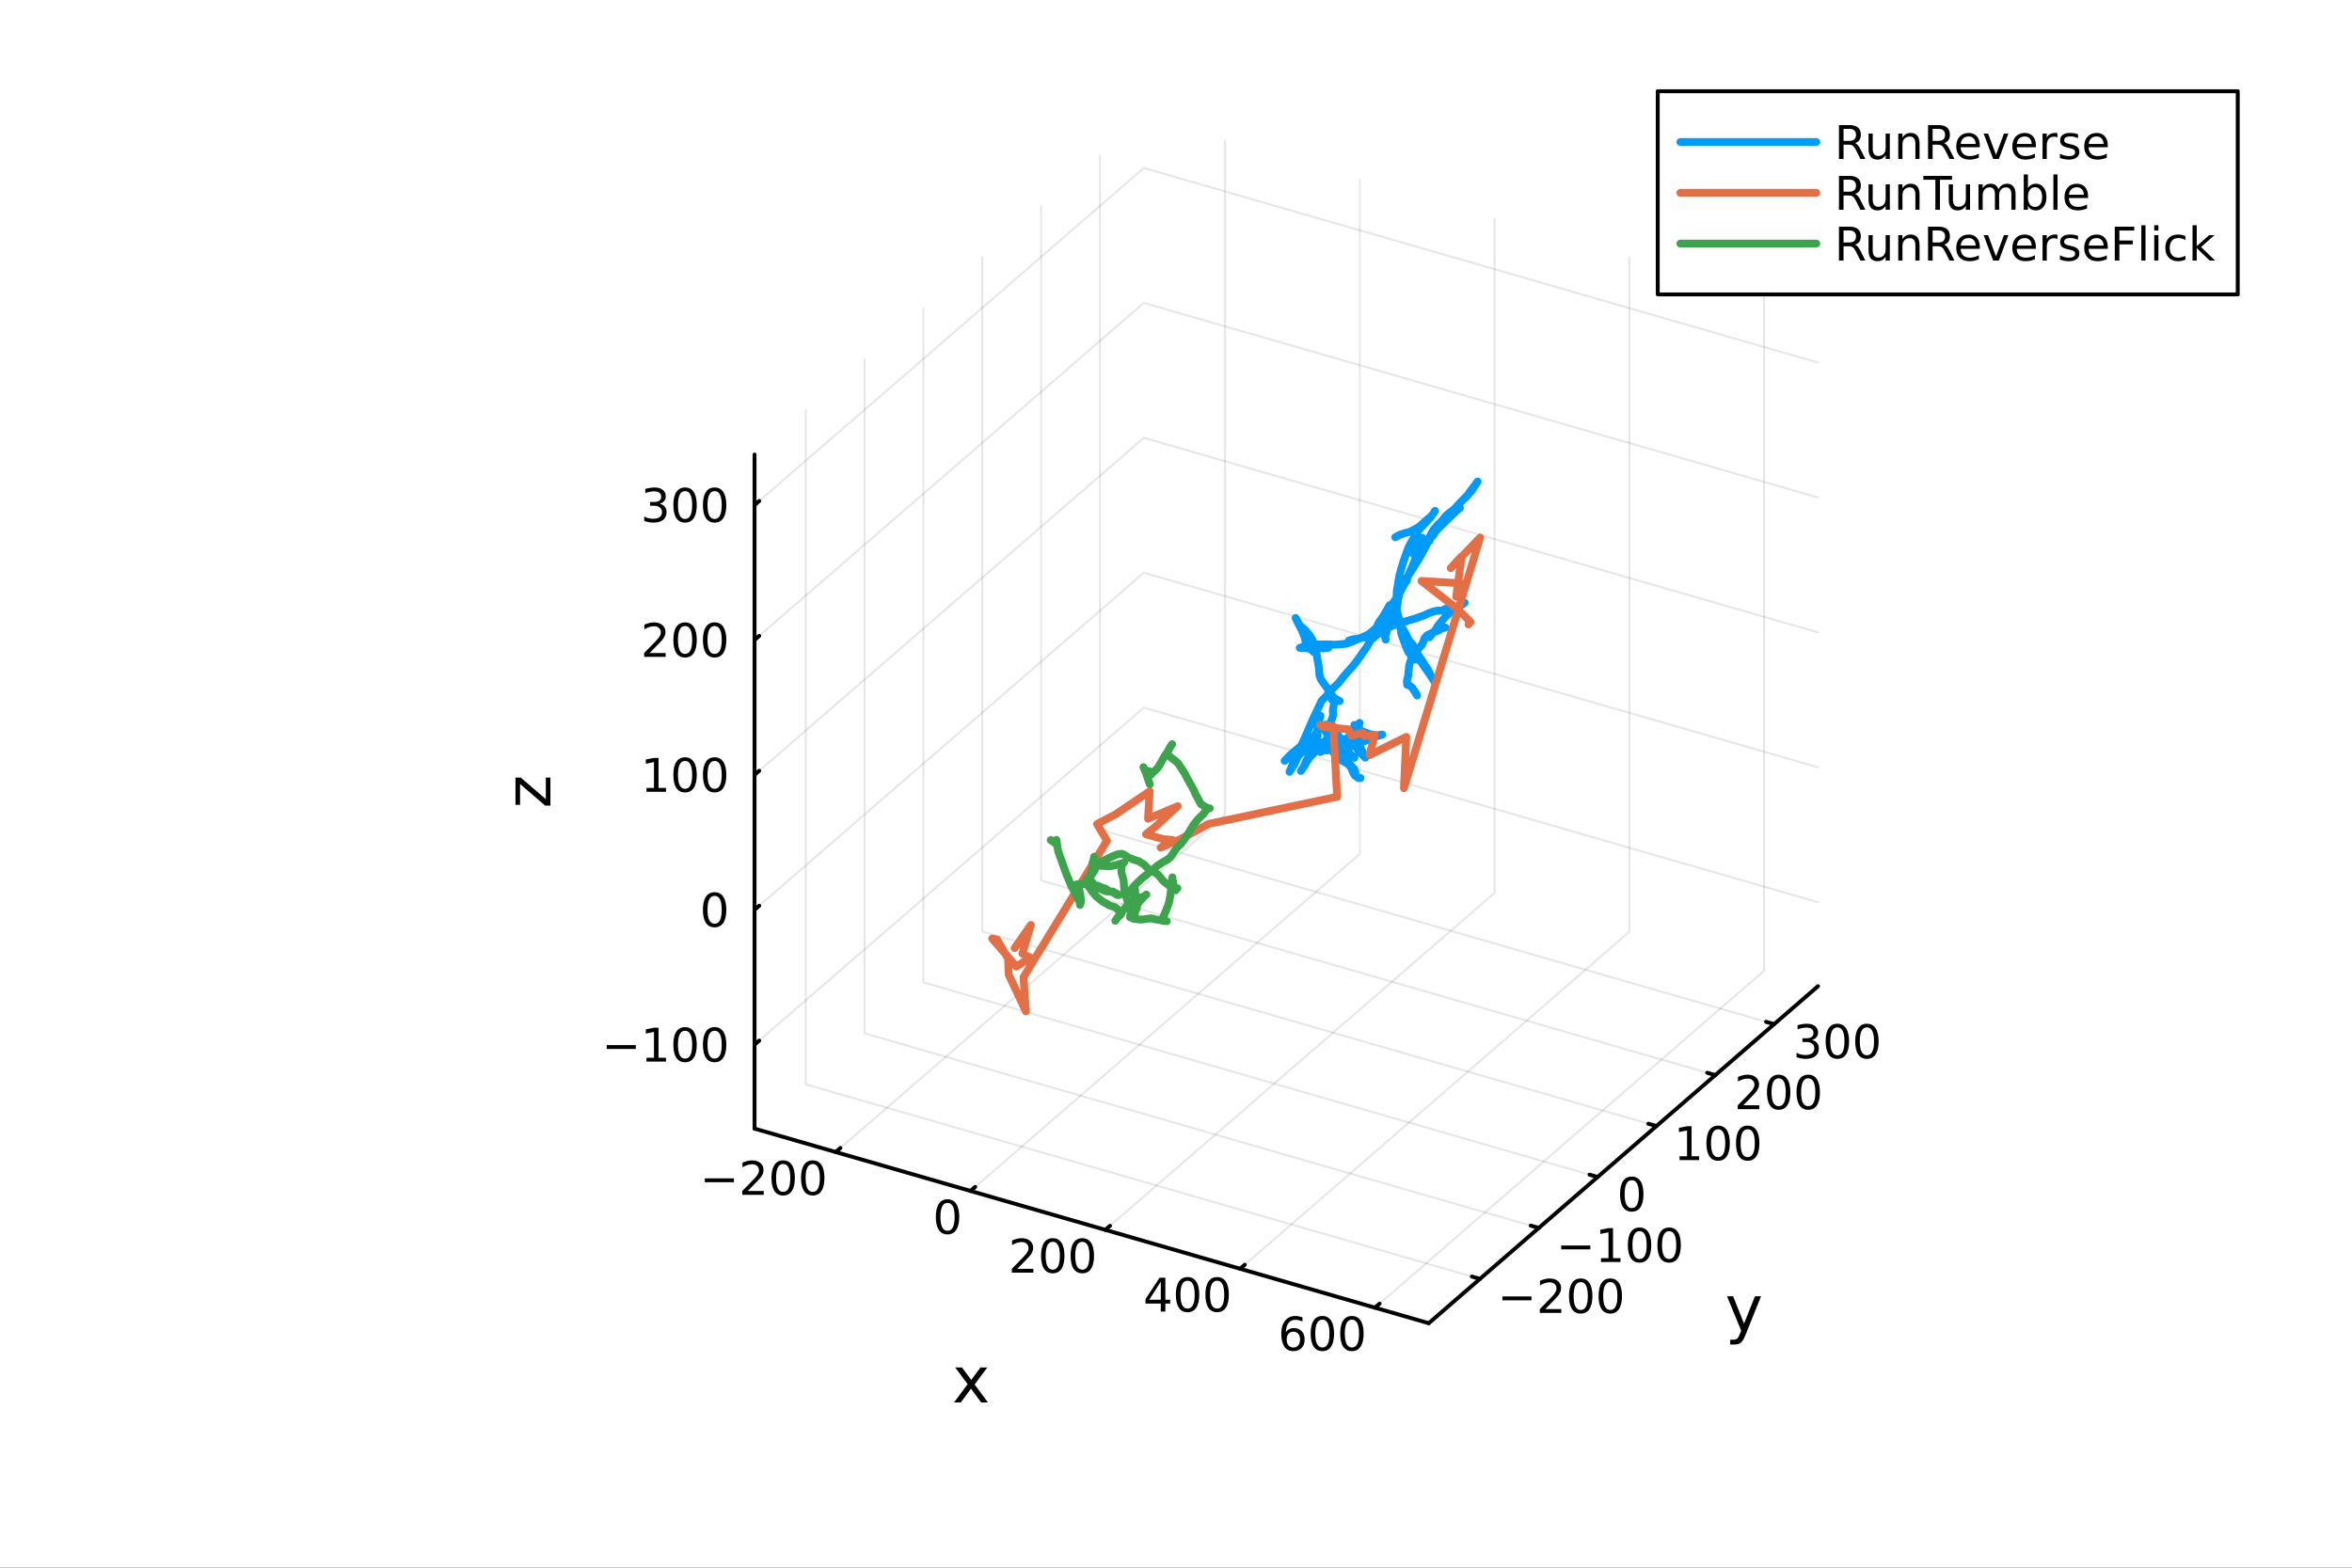 <?xml version="1.0" encoding="utf-8"?>
<svg xmlns="http://www.w3.org/2000/svg" xmlns:xlink="http://www.w3.org/1999/xlink" width="600" height="400" viewBox="0 0 2400 1600">
<rect x="0" y="0" width="2400" height="1600" fill="#333333" stroke="none"/>
<defs>
  <clipPath id="clip480">
    <rect x="0" y="0" width="2400" height="1600"/>
  </clipPath>
</defs>
<path clip-path="url(#clip480)" d="M0 1600 L2400 1600 L2400 0 L0 0  Z" fill="#ffffff" fill-rule="evenodd" fill-opacity="1"/>
<defs>
  <clipPath id="clip481">
    <rect x="480" y="0" width="1681" height="1600"/>
  </clipPath>
</defs>
<defs>
  <clipPath id="clip482">
    <rect x="272" y="47" width="2081" height="1377"/>
  </clipPath>
</defs>
<path clip-path="url(#clip482)" d="M937.67 827.501 L937.67 825.421 L938.464 824.381 L939.84 824.982 L939.84 827.061 L939.045 828.101 L937.67 827.501  Z" fill="#ffffff" fill-rule="evenodd" fill-opacity="1"/>
<polyline clip-path="url(#clip482)" style="stroke:#000000; stroke-linecap:round; stroke-linejoin:round; stroke-width:2; stroke-opacity:0.1; fill:none" points="852.779,1175.8 1249.98,831.817 1249.98,143.849 "/>
<polyline clip-path="url(#clip482)" style="stroke:#000000; stroke-linecap:round; stroke-linejoin:round; stroke-width:2; stroke-opacity:0.1; fill:none" points="990.328,1215.51 1387.53,871.524 1387.53,183.556 "/>
<polyline clip-path="url(#clip482)" style="stroke:#000000; stroke-linecap:round; stroke-linejoin:round; stroke-width:2; stroke-opacity:0.1; fill:none" points="1127.88,1255.21 1525.08,911.231 1525.08,223.263 "/>
<polyline clip-path="url(#clip482)" style="stroke:#000000; stroke-linecap:round; stroke-linejoin:round; stroke-width:2; stroke-opacity:0.1; fill:none" points="1265.43,1294.92 1662.62,950.938 1662.62,262.97 "/>
<polyline clip-path="url(#clip482)" style="stroke:#000000; stroke-linecap:round; stroke-linejoin:round; stroke-width:2; stroke-opacity:0.1; fill:none" points="1402.97,1334.63 1800.17,990.645 1800.17,302.677 "/>
<polyline clip-path="url(#clip480)" style="stroke:#000000; stroke-linecap:round; stroke-linejoin:round; stroke-width:4; stroke-opacity:1; fill:none" points="769.943,1151.89 1457.91,1350.49 "/>
<polyline clip-path="url(#clip480)" style="stroke:#000000; stroke-linecap:round; stroke-linejoin:round; stroke-width:4; stroke-opacity:1; fill:none" points="852.779,1175.8 857.545,1171.67 "/>
<polyline clip-path="url(#clip480)" style="stroke:#000000; stroke-linecap:round; stroke-linejoin:round; stroke-width:4; stroke-opacity:1; fill:none" points="990.328,1215.51 995.094,1211.38 "/>
<polyline clip-path="url(#clip480)" style="stroke:#000000; stroke-linecap:round; stroke-linejoin:round; stroke-width:4; stroke-opacity:1; fill:none" points="1127.88,1255.21 1132.64,1251.09 "/>
<polyline clip-path="url(#clip480)" style="stroke:#000000; stroke-linecap:round; stroke-linejoin:round; stroke-width:4; stroke-opacity:1; fill:none" points="1265.43,1294.92 1270.19,1290.79 "/>
<polyline clip-path="url(#clip480)" style="stroke:#000000; stroke-linecap:round; stroke-linejoin:round; stroke-width:4; stroke-opacity:1; fill:none" points="1402.97,1334.63 1407.74,1330.5 "/>
<path clip-path="url(#clip480)" d="M719.222 1202.65 L748.897 1202.65 L748.897 1206.58 L719.222 1206.58 L719.222 1202.65 Z" fill="#000000" fill-rule="nonzero" fill-opacity="1" /><path clip-path="url(#clip480)" d="M763.018 1215.54 L779.337 1215.54 L779.337 1219.48 L757.393 1219.48 L757.393 1215.54 Q760.055 1212.79 764.638 1208.16 Q769.244 1203.5 770.425 1202.16 Q772.67 1199.64 773.55 1197.9 Q774.453 1196.14 774.453 1194.45 Q774.453 1191.7 772.508 1189.96 Q770.587 1188.23 767.485 1188.23 Q765.286 1188.23 762.832 1188.99 Q760.402 1189.75 757.624 1191.3 L757.624 1186.58 Q760.448 1185.45 762.902 1184.87 Q765.356 1184.29 767.393 1184.29 Q772.763 1184.29 775.957 1186.98 Q779.152 1189.66 779.152 1194.15 Q779.152 1196.28 778.342 1198.2 Q777.555 1200.1 775.448 1202.69 Q774.869 1203.37 771.768 1206.58 Q768.666 1209.78 763.018 1215.54 Z" fill="#000000" fill-rule="nonzero" fill-opacity="1" /><path clip-path="url(#clip480)" d="M799.152 1187.99 Q795.541 1187.99 793.712 1191.56 Q791.906 1195.1 791.906 1202.23 Q791.906 1209.34 793.712 1212.9 Q795.541 1216.44 799.152 1216.44 Q802.786 1216.44 804.592 1212.9 Q806.42 1209.34 806.42 1202.23 Q806.42 1195.1 804.592 1191.56 Q802.786 1187.99 799.152 1187.99 M799.152 1184.29 Q804.962 1184.29 808.017 1188.9 Q811.096 1193.48 811.096 1202.23 Q811.096 1210.96 808.017 1215.56 Q804.962 1220.15 799.152 1220.15 Q793.342 1220.15 790.263 1215.56 Q787.207 1210.96 787.207 1202.23 Q787.207 1193.48 790.263 1188.9 Q793.342 1184.29 799.152 1184.29 Z" fill="#000000" fill-rule="nonzero" fill-opacity="1" /><path clip-path="url(#clip480)" d="M829.314 1187.99 Q825.703 1187.99 823.874 1191.56 Q822.068 1195.1 822.068 1202.23 Q822.068 1209.34 823.874 1212.9 Q825.703 1216.44 829.314 1216.44 Q832.948 1216.44 834.753 1212.9 Q836.582 1209.34 836.582 1202.23 Q836.582 1195.1 834.753 1191.56 Q832.948 1187.99 829.314 1187.99 M829.314 1184.29 Q835.124 1184.29 838.179 1188.9 Q841.258 1193.48 841.258 1202.23 Q841.258 1210.96 838.179 1215.56 Q835.124 1220.15 829.314 1220.15 Q823.503 1220.15 820.425 1215.56 Q817.369 1210.96 817.369 1202.23 Q817.369 1193.48 820.425 1188.9 Q823.503 1184.29 829.314 1184.29 Z" fill="#000000" fill-rule="nonzero" fill-opacity="1" /><path clip-path="url(#clip480)" d="M966.862 1227.7 Q963.251 1227.7 961.423 1231.27 Q959.617 1234.81 959.617 1241.94 Q959.617 1249.04 961.423 1252.61 Q963.251 1256.15 966.862 1256.15 Q970.497 1256.15 972.302 1252.61 Q974.131 1249.04 974.131 1241.94 Q974.131 1234.81 972.302 1231.27 Q970.497 1227.7 966.862 1227.7 M966.862 1224 Q972.673 1224 975.728 1228.6 Q978.807 1233.19 978.807 1241.94 Q978.807 1250.66 975.728 1255.27 Q972.673 1259.85 966.862 1259.85 Q961.052 1259.85 957.974 1255.27 Q954.918 1250.66 954.918 1241.94 Q954.918 1233.19 957.974 1228.6 Q961.052 1224 966.862 1224 Z" fill="#000000" fill-rule="nonzero" fill-opacity="1" /><path clip-path="url(#clip480)" d="M1038.12 1294.95 L1054.43 1294.95 L1054.43 1298.89 L1032.49 1298.89 L1032.49 1294.95 Q1035.15 1292.2 1039.74 1287.57 Q1044.34 1282.92 1045.52 1281.58 Q1047.77 1279.05 1048.65 1277.32 Q1049.55 1275.56 1049.55 1273.87 Q1049.55 1271.11 1047.61 1269.38 Q1045.68 1267.64 1042.58 1267.64 Q1040.38 1267.64 1037.93 1268.4 Q1035.5 1269.17 1032.72 1270.72 L1032.72 1266 Q1035.55 1264.86 1038 1264.28 Q1040.45 1263.7 1042.49 1263.7 Q1047.86 1263.7 1051.06 1266.39 Q1054.25 1269.08 1054.25 1273.57 Q1054.25 1275.7 1053.44 1277.62 Q1052.65 1279.52 1050.55 1282.11 Q1049.97 1282.78 1046.87 1286 Q1043.76 1289.19 1038.12 1294.95 Z" fill="#000000" fill-rule="nonzero" fill-opacity="1" /><path clip-path="url(#clip480)" d="M1074.25 1267.41 Q1070.64 1267.41 1068.81 1270.97 Q1067 1274.52 1067 1281.64 Q1067 1288.75 1068.81 1292.32 Q1070.64 1295.86 1074.25 1295.86 Q1077.88 1295.86 1079.69 1292.32 Q1081.52 1288.75 1081.52 1281.64 Q1081.52 1274.52 1079.69 1270.97 Q1077.88 1267.41 1074.25 1267.41 M1074.25 1263.7 Q1080.06 1263.7 1083.12 1268.31 Q1086.19 1272.89 1086.19 1281.64 Q1086.19 1290.37 1083.12 1294.98 Q1080.06 1299.56 1074.25 1299.56 Q1068.44 1299.56 1065.36 1294.98 Q1062.31 1290.37 1062.31 1281.64 Q1062.31 1272.89 1065.36 1268.31 Q1068.44 1263.7 1074.25 1263.7 Z" fill="#000000" fill-rule="nonzero" fill-opacity="1" /><path clip-path="url(#clip480)" d="M1104.41 1267.41 Q1100.8 1267.41 1098.97 1270.97 Q1097.17 1274.52 1097.17 1281.64 Q1097.17 1288.75 1098.97 1292.32 Q1100.8 1295.86 1104.41 1295.86 Q1108.05 1295.86 1109.85 1292.32 Q1111.68 1288.75 1111.68 1281.64 Q1111.68 1274.52 1109.85 1270.97 Q1108.05 1267.41 1104.41 1267.41 M1104.41 1263.7 Q1110.22 1263.7 1113.28 1268.31 Q1116.36 1272.89 1116.36 1281.64 Q1116.36 1290.37 1113.28 1294.98 Q1110.22 1299.56 1104.41 1299.56 Q1098.6 1299.56 1095.52 1294.98 Q1092.47 1290.37 1092.47 1281.64 Q1092.47 1272.89 1095.52 1268.31 Q1098.6 1263.7 1104.41 1263.7 Z" fill="#000000" fill-rule="nonzero" fill-opacity="1" /><path clip-path="url(#clip480)" d="M1184.48 1308.11 L1172.68 1326.56 L1184.48 1326.56 L1184.48 1308.11 M1183.26 1304.04 L1189.14 1304.04 L1189.14 1326.56 L1194.07 1326.56 L1194.07 1330.45 L1189.14 1330.45 L1189.14 1338.6 L1184.48 1338.6 L1184.48 1330.45 L1168.88 1330.45 L1168.88 1325.93 L1183.26 1304.04 Z" fill="#000000" fill-rule="nonzero" fill-opacity="1" /><path clip-path="url(#clip480)" d="M1211.8 1307.12 Q1208.19 1307.12 1206.36 1310.68 Q1204.55 1314.22 1204.55 1321.35 Q1204.55 1328.46 1206.36 1332.02 Q1208.19 1335.56 1211.8 1335.56 Q1215.43 1335.56 1217.24 1332.02 Q1219.07 1328.46 1219.07 1321.35 Q1219.07 1314.22 1217.24 1310.68 Q1215.43 1307.12 1211.8 1307.12 M1211.8 1303.41 Q1217.61 1303.41 1220.66 1308.02 Q1223.74 1312.6 1223.74 1321.35 Q1223.74 1330.08 1220.66 1334.68 Q1217.61 1339.27 1211.8 1339.27 Q1205.99 1339.27 1202.91 1334.68 Q1199.85 1330.08 1199.85 1321.35 Q1199.85 1312.6 1202.91 1308.02 Q1205.99 1303.41 1211.8 1303.41 Z" fill="#000000" fill-rule="nonzero" fill-opacity="1" /><path clip-path="url(#clip480)" d="M1241.96 1307.12 Q1238.35 1307.12 1236.52 1310.68 Q1234.71 1314.22 1234.71 1321.35 Q1234.71 1328.46 1236.52 1332.02 Q1238.35 1335.56 1241.96 1335.56 Q1245.59 1335.56 1247.4 1332.02 Q1249.23 1328.46 1249.23 1321.35 Q1249.23 1314.22 1247.4 1310.68 Q1245.59 1307.12 1241.96 1307.12 M1241.96 1303.41 Q1247.77 1303.41 1250.83 1308.02 Q1253.9 1312.6 1253.9 1321.35 Q1253.9 1330.08 1250.83 1334.68 Q1247.77 1339.27 1241.96 1339.27 Q1236.15 1339.27 1233.07 1334.68 Q1230.02 1330.08 1230.02 1321.35 Q1230.02 1312.6 1233.07 1308.02 Q1236.15 1303.41 1241.96 1303.41 Z" fill="#000000" fill-rule="nonzero" fill-opacity="1" /><path clip-path="url(#clip480)" d="M1319.76 1359.16 Q1316.62 1359.16 1314.76 1361.31 Q1312.94 1363.47 1312.94 1367.22 Q1312.94 1370.94 1314.76 1373.12 Q1316.62 1375.27 1319.76 1375.27 Q1322.91 1375.27 1324.74 1373.12 Q1326.59 1370.94 1326.59 1367.22 Q1326.59 1363.47 1324.74 1361.31 Q1322.91 1359.16 1319.76 1359.16 M1329.05 1344.51 L1329.05 1348.77 Q1327.29 1347.93 1325.48 1347.49 Q1323.7 1347.05 1321.94 1347.05 Q1317.31 1347.05 1314.86 1350.18 Q1312.43 1353.3 1312.08 1359.62 Q1313.44 1357.61 1315.5 1356.54 Q1317.56 1355.46 1320.04 1355.46 Q1325.25 1355.46 1328.26 1358.63 Q1331.29 1361.78 1331.29 1367.22 Q1331.29 1372.54 1328.14 1375.76 Q1325 1378.98 1319.76 1378.98 Q1313.77 1378.98 1310.6 1374.39 Q1307.43 1369.79 1307.43 1361.06 Q1307.43 1352.86 1311.31 1348 Q1315.2 1343.12 1321.75 1343.12 Q1323.51 1343.12 1325.3 1343.47 Q1327.1 1343.81 1329.05 1344.51 Z" fill="#000000" fill-rule="nonzero" fill-opacity="1" /><path clip-path="url(#clip480)" d="M1349.35 1346.82 Q1345.74 1346.82 1343.91 1350.39 Q1342.1 1353.93 1342.1 1361.06 Q1342.1 1368.17 1343.91 1371.73 Q1345.74 1375.27 1349.35 1375.27 Q1352.98 1375.27 1354.79 1371.73 Q1356.62 1368.17 1356.62 1361.06 Q1356.62 1353.93 1354.79 1350.39 Q1352.98 1346.82 1349.35 1346.82 M1349.35 1343.12 Q1355.16 1343.12 1358.21 1347.73 Q1361.29 1352.31 1361.29 1361.06 Q1361.29 1369.79 1358.21 1374.39 Q1355.16 1378.98 1349.35 1378.98 Q1343.54 1378.98 1340.46 1374.39 Q1337.4 1369.79 1337.4 1361.06 Q1337.4 1352.31 1340.46 1347.73 Q1343.54 1343.12 1349.35 1343.12 Z" fill="#000000" fill-rule="nonzero" fill-opacity="1" /><path clip-path="url(#clip480)" d="M1379.51 1346.82 Q1375.9 1346.82 1374.07 1350.39 Q1372.26 1353.93 1372.26 1361.06 Q1372.26 1368.17 1374.07 1371.73 Q1375.9 1375.27 1379.51 1375.27 Q1383.14 1375.27 1384.95 1371.73 Q1386.78 1368.17 1386.78 1361.06 Q1386.78 1353.93 1384.95 1350.39 Q1383.14 1346.82 1379.51 1346.82 M1379.51 1343.12 Q1385.32 1343.12 1388.37 1347.73 Q1391.45 1352.31 1391.45 1361.06 Q1391.45 1369.79 1388.37 1374.39 Q1385.32 1378.98 1379.51 1378.98 Q1373.7 1378.98 1370.62 1374.39 Q1367.56 1369.79 1367.56 1361.06 Q1367.56 1352.31 1370.62 1347.73 Q1373.7 1343.12 1379.51 1343.12 Z" fill="#000000" fill-rule="nonzero" fill-opacity="1" /><path clip-path="url(#clip480)" d="M1007.42 1395.68 L994.531 1413.03 L1008.09 1431.33 L1001.18 1431.33 L990.807 1417.33 L980.431 1431.33 L973.524 1431.33 L987.37 1412.68 L974.702 1395.68 L981.609 1395.68 L991.062 1408.38 L1000.51 1395.68 L1007.42 1395.68 Z" fill="#000000" fill-rule="nonzero" fill-opacity="1" /><polyline clip-path="url(#clip482)" style="stroke:#000000; stroke-linecap:round; stroke-linejoin:round; stroke-width:2; stroke-opacity:0.1; fill:none" points="1510.16,1305.24 822.188,1106.64 822.188,418.675 "/>
<polyline clip-path="url(#clip482)" style="stroke:#000000; stroke-linecap:round; stroke-linejoin:round; stroke-width:2; stroke-opacity:0.1; fill:none" points="1570.19,1253.25 882.226,1054.65 882.226,366.68 "/>
<polyline clip-path="url(#clip482)" style="stroke:#000000; stroke-linecap:round; stroke-linejoin:round; stroke-width:2; stroke-opacity:0.1; fill:none" points="1630.23,1201.25 942.264,1002.65 942.264,314.686 "/>
<polyline clip-path="url(#clip482)" style="stroke:#000000; stroke-linecap:round; stroke-linejoin:round; stroke-width:2; stroke-opacity:0.1; fill:none" points="1690.27,1149.26 1002.3,950.659 1002.3,262.691 "/>
<polyline clip-path="url(#clip482)" style="stroke:#000000; stroke-linecap:round; stroke-linejoin:round; stroke-width:2; stroke-opacity:0.1; fill:none" points="1750.31,1097.26 1062.34,898.664 1062.34,210.697 "/>
<polyline clip-path="url(#clip482)" style="stroke:#000000; stroke-linecap:round; stroke-linejoin:round; stroke-width:2; stroke-opacity:0.1; fill:none" points="1810.35,1045.27 1122.38,846.67 1122.38,158.702 "/>
<polyline clip-path="url(#clip480)" style="stroke:#000000; stroke-linecap:round; stroke-linejoin:round; stroke-width:4; stroke-opacity:1; fill:none" points="1457.91,1350.49 1855.11,1006.5 "/>
<polyline clip-path="url(#clip480)" style="stroke:#000000; stroke-linecap:round; stroke-linejoin:round; stroke-width:4; stroke-opacity:1; fill:none" points="1510.16,1305.24 1501.9,1302.86 "/>
<polyline clip-path="url(#clip480)" style="stroke:#000000; stroke-linecap:round; stroke-linejoin:round; stroke-width:4; stroke-opacity:1; fill:none" points="1570.19,1253.25 1561.94,1250.86 "/>
<polyline clip-path="url(#clip480)" style="stroke:#000000; stroke-linecap:round; stroke-linejoin:round; stroke-width:4; stroke-opacity:1; fill:none" points="1630.23,1201.25 1621.98,1198.87 "/>
<polyline clip-path="url(#clip480)" style="stroke:#000000; stroke-linecap:round; stroke-linejoin:round; stroke-width:4; stroke-opacity:1; fill:none" points="1690.27,1149.26 1682.01,1146.88 "/>
<polyline clip-path="url(#clip480)" style="stroke:#000000; stroke-linecap:round; stroke-linejoin:round; stroke-width:4; stroke-opacity:1; fill:none" points="1750.31,1097.26 1742.05,1094.88 "/>
<polyline clip-path="url(#clip480)" style="stroke:#000000; stroke-linecap:round; stroke-linejoin:round; stroke-width:4; stroke-opacity:1; fill:none" points="1810.35,1045.27 1802.09,1042.89 "/>
<path clip-path="url(#clip480)" d="M1533.04 1323.17 L1562.72 1323.17 L1562.72 1327.11 L1533.04 1327.11 L1533.04 1323.17 Z" fill="#000000" fill-rule="nonzero" fill-opacity="1" /><path clip-path="url(#clip480)" d="M1576.84 1336.07 L1593.16 1336.07 L1593.16 1340 L1571.22 1340 L1571.22 1336.07 Q1573.88 1333.31 1578.46 1328.68 Q1583.07 1324.03 1584.25 1322.69 Q1586.49 1320.16 1587.37 1318.43 Q1588.28 1316.67 1588.28 1314.98 Q1588.28 1312.22 1586.33 1310.49 Q1584.41 1308.75 1581.31 1308.75 Q1579.11 1308.75 1576.66 1309.52 Q1574.23 1310.28 1571.45 1311.83 L1571.45 1307.11 Q1574.27 1305.97 1576.73 1305.4 Q1579.18 1304.82 1581.22 1304.82 Q1586.59 1304.82 1589.78 1307.5 Q1592.98 1310.19 1592.98 1314.68 Q1592.98 1316.81 1592.16 1318.73 Q1591.38 1320.63 1589.27 1323.22 Q1588.69 1323.89 1585.59 1327.11 Q1582.49 1330.3 1576.84 1336.07 Z" fill="#000000" fill-rule="nonzero" fill-opacity="1" /><path clip-path="url(#clip480)" d="M1612.97 1308.52 Q1609.36 1308.52 1607.54 1312.09 Q1605.73 1315.63 1605.73 1322.76 Q1605.73 1329.86 1607.54 1333.43 Q1609.36 1336.97 1612.97 1336.97 Q1616.61 1336.97 1618.41 1333.43 Q1620.24 1329.86 1620.24 1322.76 Q1620.24 1315.63 1618.41 1312.09 Q1616.61 1308.52 1612.97 1308.52 M1612.97 1304.82 Q1618.79 1304.82 1621.84 1309.42 Q1624.92 1314.01 1624.92 1322.76 Q1624.92 1331.48 1621.84 1336.09 Q1618.79 1340.67 1612.97 1340.67 Q1607.16 1340.67 1604.09 1336.09 Q1601.03 1331.48 1601.03 1322.76 Q1601.03 1314.01 1604.09 1309.42 Q1607.16 1304.82 1612.97 1304.82 Z" fill="#000000" fill-rule="nonzero" fill-opacity="1" /><path clip-path="url(#clip480)" d="M1643.14 1308.52 Q1639.53 1308.52 1637.7 1312.09 Q1635.89 1315.63 1635.89 1322.76 Q1635.89 1329.86 1637.7 1333.43 Q1639.53 1336.97 1643.14 1336.97 Q1646.77 1336.97 1648.58 1333.43 Q1650.41 1329.86 1650.41 1322.76 Q1650.41 1315.63 1648.58 1312.09 Q1646.77 1308.52 1643.14 1308.52 M1643.14 1304.82 Q1648.95 1304.82 1652 1309.42 Q1655.08 1314.01 1655.08 1322.76 Q1655.08 1331.48 1652 1336.09 Q1648.95 1340.67 1643.14 1340.67 Q1637.33 1340.67 1634.25 1336.09 Q1631.19 1331.48 1631.19 1322.76 Q1631.19 1314.01 1634.25 1309.42 Q1637.33 1304.82 1643.14 1304.82 Z" fill="#000000" fill-rule="nonzero" fill-opacity="1" /><path clip-path="url(#clip480)" d="M1593.08 1271.18 L1622.76 1271.18 L1622.76 1275.11 L1593.08 1275.11 L1593.08 1271.18 Z" fill="#000000" fill-rule="nonzero" fill-opacity="1" /><path clip-path="url(#clip480)" d="M1633.66 1284.07 L1641.3 1284.07 L1641.3 1257.71 L1632.99 1259.37 L1632.99 1255.11 L1641.25 1253.45 L1645.93 1253.45 L1645.93 1284.07 L1653.57 1284.07 L1653.57 1288.01 L1633.66 1288.01 L1633.66 1284.07 Z" fill="#000000" fill-rule="nonzero" fill-opacity="1" /><path clip-path="url(#clip480)" d="M1673.01 1256.53 Q1669.4 1256.53 1667.57 1260.09 Q1665.77 1263.63 1665.77 1270.76 Q1665.77 1277.87 1667.57 1281.43 Q1669.4 1284.97 1673.01 1284.97 Q1676.65 1284.97 1678.45 1281.43 Q1680.28 1277.87 1680.28 1270.76 Q1680.28 1263.63 1678.45 1260.09 Q1676.65 1256.53 1673.01 1256.53 M1673.01 1252.82 Q1678.82 1252.82 1681.88 1257.43 Q1684.96 1262.01 1684.96 1270.76 Q1684.96 1279.49 1681.88 1284.1 Q1678.82 1288.68 1673.01 1288.68 Q1667.2 1288.68 1664.12 1284.1 Q1661.07 1279.49 1661.07 1270.76 Q1661.07 1262.01 1664.12 1257.43 Q1667.2 1252.82 1673.01 1252.82 Z" fill="#000000" fill-rule="nonzero" fill-opacity="1" /><path clip-path="url(#clip480)" d="M1703.17 1256.53 Q1699.56 1256.53 1697.74 1260.09 Q1695.93 1263.63 1695.93 1270.76 Q1695.93 1277.87 1697.74 1281.43 Q1699.56 1284.97 1703.17 1284.97 Q1706.81 1284.97 1708.61 1281.43 Q1710.44 1277.87 1710.44 1270.76 Q1710.44 1263.63 1708.61 1260.09 Q1706.81 1256.53 1703.17 1256.53 M1703.17 1252.82 Q1708.99 1252.82 1712.04 1257.43 Q1715.12 1262.01 1715.12 1270.76 Q1715.12 1279.49 1712.04 1284.1 Q1708.99 1288.68 1703.17 1288.68 Q1697.36 1288.68 1694.29 1284.1 Q1691.23 1279.49 1691.23 1270.76 Q1691.23 1262.01 1694.29 1257.43 Q1697.36 1252.82 1703.17 1252.82 Z" fill="#000000" fill-rule="nonzero" fill-opacity="1" /><path clip-path="url(#clip480)" d="M1665.07 1204.53 Q1661.45 1204.53 1659.63 1208.1 Q1657.82 1211.64 1657.82 1218.77 Q1657.82 1225.87 1659.63 1229.44 Q1661.45 1232.98 1665.07 1232.98 Q1668.7 1232.98 1670.51 1229.44 Q1672.33 1225.87 1672.33 1218.77 Q1672.33 1211.64 1670.51 1208.1 Q1668.7 1204.53 1665.07 1204.53 M1665.07 1200.83 Q1670.88 1200.83 1673.93 1205.43 Q1677.01 1210.02 1677.01 1218.77 Q1677.01 1227.49 1673.93 1232.1 Q1670.88 1236.68 1665.07 1236.68 Q1659.26 1236.68 1656.18 1232.1 Q1653.12 1227.49 1653.12 1218.77 Q1653.12 1210.02 1656.18 1205.43 Q1659.26 1200.83 1665.07 1200.83 Z" fill="#000000" fill-rule="nonzero" fill-opacity="1" /><path clip-path="url(#clip480)" d="M1713.83 1180.08 L1721.47 1180.08 L1721.47 1153.72 L1713.16 1155.38 L1713.16 1151.12 L1721.42 1149.46 L1726.1 1149.46 L1726.1 1180.08 L1733.74 1180.08 L1733.74 1184.02 L1713.83 1184.02 L1713.83 1180.08 Z" fill="#000000" fill-rule="nonzero" fill-opacity="1" /><path clip-path="url(#clip480)" d="M1753.18 1152.54 Q1749.57 1152.54 1747.74 1156.1 Q1745.94 1159.64 1745.94 1166.77 Q1745.94 1173.88 1747.74 1177.44 Q1749.57 1180.99 1753.18 1180.99 Q1756.82 1180.99 1758.62 1177.44 Q1760.45 1173.88 1760.45 1166.77 Q1760.45 1159.64 1758.62 1156.1 Q1756.82 1152.54 1753.18 1152.54 M1753.18 1148.83 Q1758.99 1148.83 1762.05 1153.44 Q1765.13 1158.02 1765.13 1166.77 Q1765.13 1175.5 1762.05 1180.11 Q1758.99 1184.69 1753.18 1184.69 Q1747.37 1184.69 1744.29 1180.11 Q1741.24 1175.5 1741.24 1166.77 Q1741.24 1158.02 1744.29 1153.44 Q1747.37 1148.83 1753.18 1148.83 Z" fill="#000000" fill-rule="nonzero" fill-opacity="1" /><path clip-path="url(#clip480)" d="M1783.34 1152.54 Q1779.73 1152.54 1777.9 1156.1 Q1776.1 1159.64 1776.1 1166.77 Q1776.1 1173.88 1777.9 1177.44 Q1779.73 1180.99 1783.34 1180.99 Q1786.98 1180.99 1788.78 1177.44 Q1790.61 1173.88 1790.61 1166.77 Q1790.61 1159.64 1788.78 1156.1 Q1786.98 1152.54 1783.34 1152.54 M1783.34 1148.83 Q1789.15 1148.83 1792.21 1153.44 Q1795.29 1158.02 1795.29 1166.77 Q1795.29 1175.5 1792.21 1180.11 Q1789.15 1184.69 1783.34 1184.69 Q1777.53 1184.69 1774.46 1180.11 Q1771.4 1175.5 1771.4 1166.77 Q1771.4 1158.02 1774.46 1153.44 Q1777.53 1148.83 1783.34 1148.83 Z" fill="#000000" fill-rule="nonzero" fill-opacity="1" /><path clip-path="url(#clip480)" d="M1778.82 1128.09 L1795.14 1128.09 L1795.14 1132.02 L1773.2 1132.02 L1773.2 1128.09 Q1775.86 1125.33 1780.44 1120.7 Q1785.05 1116.05 1786.23 1114.71 Q1788.48 1112.19 1789.35 1110.45 Q1790.26 1108.69 1790.26 1107 Q1790.26 1104.25 1788.31 1102.51 Q1786.39 1100.77 1783.29 1100.77 Q1781.09 1100.77 1778.64 1101.54 Q1776.21 1102.3 1773.43 1103.85 L1773.43 1099.13 Q1776.25 1098 1778.71 1097.42 Q1781.16 1096.84 1783.2 1096.84 Q1788.57 1096.84 1791.76 1099.52 Q1794.96 1102.21 1794.96 1106.7 Q1794.96 1108.83 1794.15 1110.75 Q1793.36 1112.65 1791.25 1115.24 Q1790.67 1115.91 1787.57 1119.13 Q1784.47 1122.32 1778.82 1128.09 Z" fill="#000000" fill-rule="nonzero" fill-opacity="1" /><path clip-path="url(#clip480)" d="M1814.96 1100.54 Q1811.35 1100.54 1809.52 1104.11 Q1807.71 1107.65 1807.71 1114.78 Q1807.71 1121.88 1809.52 1125.45 Q1811.35 1128.99 1814.96 1128.99 Q1818.59 1128.99 1820.4 1125.45 Q1822.22 1121.88 1822.22 1114.78 Q1822.22 1107.65 1820.4 1104.11 Q1818.59 1100.54 1814.96 1100.54 M1814.96 1096.84 Q1820.77 1096.84 1823.82 1101.44 Q1826.9 1106.03 1826.9 1114.78 Q1826.9 1123.5 1823.82 1128.11 Q1820.77 1132.69 1814.96 1132.69 Q1809.15 1132.69 1806.07 1128.11 Q1803.01 1123.5 1803.01 1114.78 Q1803.01 1106.03 1806.07 1101.44 Q1809.15 1096.84 1814.96 1096.84 Z" fill="#000000" fill-rule="nonzero" fill-opacity="1" /><path clip-path="url(#clip480)" d="M1845.12 1100.54 Q1841.51 1100.54 1839.68 1104.11 Q1837.87 1107.65 1837.87 1114.78 Q1837.87 1121.88 1839.68 1125.45 Q1841.51 1128.99 1845.12 1128.99 Q1848.75 1128.99 1850.56 1125.45 Q1852.39 1121.88 1852.39 1114.78 Q1852.39 1107.65 1850.56 1104.11 Q1848.75 1100.54 1845.12 1100.54 M1845.12 1096.84 Q1850.93 1096.84 1853.98 1101.44 Q1857.06 1106.03 1857.06 1114.78 Q1857.06 1123.5 1853.98 1128.11 Q1850.93 1132.69 1845.12 1132.69 Q1839.31 1132.69 1836.23 1128.11 Q1833.17 1123.5 1833.17 1114.78 Q1833.17 1106.03 1836.23 1101.44 Q1839.31 1096.84 1845.12 1096.84 Z" fill="#000000" fill-rule="nonzero" fill-opacity="1" /><path clip-path="url(#clip480)" d="M1848.86 1061.39 Q1852.22 1062.11 1854.09 1064.38 Q1855.99 1066.65 1855.99 1069.98 Q1855.99 1075.1 1852.47 1077.9 Q1848.95 1080.7 1842.47 1080.7 Q1840.3 1080.7 1837.98 1080.26 Q1835.69 1079.84 1833.24 1078.99 L1833.24 1074.47 Q1835.18 1075.61 1837.49 1076.19 Q1839.81 1076.76 1842.33 1076.76 Q1846.73 1076.76 1849.02 1075.03 Q1851.34 1073.29 1851.34 1069.98 Q1851.34 1066.93 1849.18 1065.21 Q1847.06 1063.48 1843.24 1063.48 L1839.21 1063.48 L1839.21 1059.64 L1843.42 1059.64 Q1846.87 1059.64 1848.7 1058.27 Q1850.53 1056.88 1850.53 1054.29 Q1850.53 1051.63 1848.63 1050.21 Q1846.75 1048.78 1843.24 1048.78 Q1841.31 1048.78 1839.12 1049.2 Q1836.92 1049.61 1834.28 1050.49 L1834.28 1046.33 Q1836.94 1045.58 1839.25 1045.21 Q1841.59 1044.84 1843.65 1044.84 Q1848.98 1044.84 1852.08 1047.27 Q1855.18 1049.68 1855.18 1053.8 Q1855.18 1056.67 1853.54 1058.66 Q1851.89 1060.63 1848.86 1061.39 Z" fill="#000000" fill-rule="nonzero" fill-opacity="1" /><path clip-path="url(#clip480)" d="M1874.86 1048.55 Q1871.24 1048.55 1869.42 1052.11 Q1867.61 1055.65 1867.61 1062.78 Q1867.61 1069.89 1869.42 1073.45 Q1871.24 1077 1874.86 1077 Q1878.49 1077 1880.3 1073.45 Q1882.12 1069.89 1882.12 1062.78 Q1882.12 1055.65 1880.3 1052.11 Q1878.49 1048.55 1874.86 1048.55 M1874.86 1044.84 Q1880.67 1044.84 1883.72 1049.45 Q1886.8 1054.03 1886.8 1062.78 Q1886.8 1071.51 1883.72 1076.12 Q1880.67 1080.7 1874.86 1080.7 Q1869.05 1080.7 1865.97 1076.12 Q1862.91 1071.51 1862.91 1062.78 Q1862.91 1054.03 1865.97 1049.45 Q1869.05 1044.84 1874.86 1044.84 Z" fill="#000000" fill-rule="nonzero" fill-opacity="1" /><path clip-path="url(#clip480)" d="M1905.02 1048.55 Q1901.41 1048.55 1899.58 1052.11 Q1897.77 1055.65 1897.77 1062.78 Q1897.77 1069.89 1899.58 1073.45 Q1901.41 1077 1905.02 1077 Q1908.65 1077 1910.46 1073.45 Q1912.29 1069.89 1912.29 1062.78 Q1912.29 1055.65 1910.46 1052.11 Q1908.65 1048.55 1905.02 1048.55 M1905.02 1044.84 Q1910.83 1044.84 1913.88 1049.45 Q1916.96 1054.03 1916.96 1062.78 Q1916.96 1071.51 1913.88 1076.12 Q1910.83 1080.7 1905.02 1080.7 Q1899.21 1080.7 1896.13 1076.12 Q1893.07 1071.51 1893.07 1062.78 Q1893.07 1054.03 1896.13 1049.45 Q1899.21 1044.84 1905.02 1044.84 Z" fill="#000000" fill-rule="nonzero" fill-opacity="1" /><path clip-path="url(#clip480)" d="M1781.32 1361.95 Q1778.83 1368.32 1776.48 1370.26 Q1774.12 1372.2 1770.18 1372.2 L1765.5 1372.2 L1765.5 1367.3 L1768.94 1367.3 Q1771.35 1367.3 1772.69 1366.15 Q1774.03 1365.01 1775.65 1360.74 L1776.7 1358.07 L1762.28 1322.99 L1768.49 1322.99 L1779.63 1350.87 L1790.77 1322.99 L1796.98 1322.99 L1781.32 1361.95 Z" fill="#000000" fill-rule="nonzero" fill-opacity="1" /><polyline clip-path="url(#clip482)" style="stroke:#000000; stroke-linecap:round; stroke-linejoin:round; stroke-width:2; stroke-opacity:0.1; fill:none" points="769.943,1066.2 1167.14,722.217 1855.11,920.816 "/>
<polyline clip-path="url(#clip482)" style="stroke:#000000; stroke-linecap:round; stroke-linejoin:round; stroke-width:2; stroke-opacity:0.1; fill:none" points="769.943,928.511 1167.14,584.527 1855.11,783.126 "/>
<polyline clip-path="url(#clip482)" style="stroke:#000000; stroke-linecap:round; stroke-linejoin:round; stroke-width:2; stroke-opacity:0.1; fill:none" points="769.943,790.82 1167.14,446.836 1855.11,645.436 "/>
<polyline clip-path="url(#clip482)" style="stroke:#000000; stroke-linecap:round; stroke-linejoin:round; stroke-width:2; stroke-opacity:0.1; fill:none" points="769.943,653.13 1167.14,309.146 1855.11,507.745 "/>
<polyline clip-path="url(#clip482)" style="stroke:#000000; stroke-linecap:round; stroke-linejoin:round; stroke-width:2; stroke-opacity:0.1; fill:none" points="769.943,515.439 1167.14,171.456 1855.11,370.055 "/>
<polyline clip-path="url(#clip480)" style="stroke:#000000; stroke-linecap:round; stroke-linejoin:round; stroke-width:4; stroke-opacity:1; fill:none" points="769.943,1151.89 769.943,463.92 "/>
<polyline clip-path="url(#clip480)" style="stroke:#000000; stroke-linecap:round; stroke-linejoin:round; stroke-width:4; stroke-opacity:1; fill:none" points="769.943,1066.2 774.709,1062.07 "/>
<polyline clip-path="url(#clip480)" style="stroke:#000000; stroke-linecap:round; stroke-linejoin:round; stroke-width:4; stroke-opacity:1; fill:none" points="769.943,928.511 774.709,924.383 "/>
<polyline clip-path="url(#clip480)" style="stroke:#000000; stroke-linecap:round; stroke-linejoin:round; stroke-width:4; stroke-opacity:1; fill:none" points="769.943,790.82 774.709,786.692 "/>
<polyline clip-path="url(#clip480)" style="stroke:#000000; stroke-linecap:round; stroke-linejoin:round; stroke-width:4; stroke-opacity:1; fill:none" points="769.943,653.13 774.709,649.002 "/>
<polyline clip-path="url(#clip480)" style="stroke:#000000; stroke-linecap:round; stroke-linejoin:round; stroke-width:4; stroke-opacity:1; fill:none" points="769.943,515.439 774.709,511.312 "/>
<path clip-path="url(#clip480)" d="M619.107 1066.65 L648.782 1066.65 L648.782 1070.59 L619.107 1070.59 L619.107 1066.65 Z" fill="#000000" fill-rule="nonzero" fill-opacity="1" /><path clip-path="url(#clip480)" d="M659.685 1079.55 L667.324 1079.55 L667.324 1053.18 L659.014 1054.85 L659.014 1050.59 L667.278 1048.92 L671.954 1048.92 L671.954 1079.55 L679.592 1079.55 L679.592 1083.48 L659.685 1083.48 L659.685 1079.55 Z" fill="#000000" fill-rule="nonzero" fill-opacity="1" /><path clip-path="url(#clip480)" d="M699.037 1052 Q695.426 1052 693.597 1055.56 Q691.791 1059.11 691.791 1066.24 Q691.791 1073.34 693.597 1076.91 Q695.426 1080.45 699.037 1080.45 Q702.671 1080.45 704.477 1076.91 Q706.305 1073.34 706.305 1066.24 Q706.305 1059.11 704.477 1055.56 Q702.671 1052 699.037 1052 M699.037 1048.3 Q704.847 1048.3 707.903 1052.9 Q710.981 1057.49 710.981 1066.24 Q710.981 1074.96 707.903 1079.57 Q704.847 1084.15 699.037 1084.15 Q693.227 1084.15 690.148 1079.57 Q687.092 1074.96 687.092 1066.24 Q687.092 1057.49 690.148 1052.9 Q693.227 1048.3 699.037 1048.3 Z" fill="#000000" fill-rule="nonzero" fill-opacity="1" /><path clip-path="url(#clip480)" d="M729.199 1052 Q725.588 1052 723.759 1055.56 Q721.953 1059.11 721.953 1066.24 Q721.953 1073.34 723.759 1076.91 Q725.588 1080.45 729.199 1080.45 Q732.833 1080.45 734.638 1076.91 Q736.467 1073.34 736.467 1066.24 Q736.467 1059.11 734.638 1055.56 Q732.833 1052 729.199 1052 M729.199 1048.3 Q735.009 1048.3 738.064 1052.9 Q741.143 1057.49 741.143 1066.24 Q741.143 1074.96 738.064 1079.57 Q735.009 1084.15 729.199 1084.15 Q723.389 1084.15 720.31 1079.57 Q717.254 1074.96 717.254 1066.24 Q717.254 1057.49 720.31 1052.9 Q723.389 1048.3 729.199 1048.3 Z" fill="#000000" fill-rule="nonzero" fill-opacity="1" /><path clip-path="url(#clip480)" d="M729.199 914.309 Q725.588 914.309 723.759 917.874 Q721.953 921.416 721.953 928.545 Q721.953 935.652 723.759 939.217 Q725.588 942.758 729.199 942.758 Q732.833 942.758 734.638 939.217 Q736.467 935.652 736.467 928.545 Q736.467 921.416 734.638 917.874 Q732.833 914.309 729.199 914.309 M729.199 910.606 Q735.009 910.606 738.064 915.212 Q741.143 919.795 741.143 928.545 Q741.143 937.272 738.064 941.879 Q735.009 946.462 729.199 946.462 Q723.389 946.462 720.31 941.879 Q717.254 937.272 717.254 928.545 Q717.254 919.795 720.31 915.212 Q723.389 910.606 729.199 910.606 Z" fill="#000000" fill-rule="nonzero" fill-opacity="1" /><path clip-path="url(#clip480)" d="M659.685 804.165 L667.324 804.165 L667.324 777.799 L659.014 779.466 L659.014 775.207 L667.278 773.54 L671.954 773.54 L671.954 804.165 L679.592 804.165 L679.592 808.1 L659.685 808.1 L659.685 804.165 Z" fill="#000000" fill-rule="nonzero" fill-opacity="1" /><path clip-path="url(#clip480)" d="M699.037 776.619 Q695.426 776.619 693.597 780.184 Q691.791 783.725 691.791 790.855 Q691.791 797.961 693.597 801.526 Q695.426 805.068 699.037 805.068 Q702.671 805.068 704.477 801.526 Q706.305 797.961 706.305 790.855 Q706.305 783.725 704.477 780.184 Q702.671 776.619 699.037 776.619 M699.037 772.915 Q704.847 772.915 707.903 777.522 Q710.981 782.105 710.981 790.855 Q710.981 799.582 707.903 804.188 Q704.847 808.772 699.037 808.772 Q693.227 808.772 690.148 804.188 Q687.092 799.582 687.092 790.855 Q687.092 782.105 690.148 777.522 Q693.227 772.915 699.037 772.915 Z" fill="#000000" fill-rule="nonzero" fill-opacity="1" /><path clip-path="url(#clip480)" d="M729.199 776.619 Q725.588 776.619 723.759 780.184 Q721.953 783.725 721.953 790.855 Q721.953 797.961 723.759 801.526 Q725.588 805.068 729.199 805.068 Q732.833 805.068 734.638 801.526 Q736.467 797.961 736.467 790.855 Q736.467 783.725 734.638 780.184 Q732.833 776.619 729.199 776.619 M729.199 772.915 Q735.009 772.915 738.064 777.522 Q741.143 782.105 741.143 790.855 Q741.143 799.582 738.064 804.188 Q735.009 808.772 729.199 808.772 Q723.389 808.772 720.31 804.188 Q717.254 799.582 717.254 790.855 Q717.254 782.105 720.31 777.522 Q723.389 772.915 729.199 772.915 Z" fill="#000000" fill-rule="nonzero" fill-opacity="1" /><path clip-path="url(#clip480)" d="M662.903 666.475 L679.222 666.475 L679.222 670.41 L657.278 670.41 L657.278 666.475 Q659.94 663.72 664.523 659.09 Q669.13 654.438 670.31 653.095 Q672.555 650.572 673.435 648.836 Q674.338 647.077 674.338 645.387 Q674.338 642.632 672.393 640.896 Q670.472 639.16 667.37 639.16 Q665.171 639.16 662.718 639.924 Q660.287 640.688 657.509 642.239 L657.509 637.517 Q660.333 636.382 662.787 635.804 Q665.241 635.225 667.278 635.225 Q672.648 635.225 675.842 637.91 Q679.037 640.595 679.037 645.086 Q679.037 647.216 678.227 649.137 Q677.44 651.035 675.333 653.628 Q674.755 654.299 671.653 657.516 Q668.551 660.711 662.903 666.475 Z" fill="#000000" fill-rule="nonzero" fill-opacity="1" /><path clip-path="url(#clip480)" d="M699.037 638.929 Q695.426 638.929 693.597 642.493 Q691.791 646.035 691.791 653.165 Q691.791 660.271 693.597 663.836 Q695.426 667.377 699.037 667.377 Q702.671 667.377 704.477 663.836 Q706.305 660.271 706.305 653.165 Q706.305 646.035 704.477 642.493 Q702.671 638.929 699.037 638.929 M699.037 635.225 Q704.847 635.225 707.903 639.831 Q710.981 644.415 710.981 653.165 Q710.981 661.891 707.903 666.498 Q704.847 671.081 699.037 671.081 Q693.227 671.081 690.148 666.498 Q687.092 661.891 687.092 653.165 Q687.092 644.415 690.148 639.831 Q693.227 635.225 699.037 635.225 Z" fill="#000000" fill-rule="nonzero" fill-opacity="1" /><path clip-path="url(#clip480)" d="M729.199 638.929 Q725.588 638.929 723.759 642.493 Q721.953 646.035 721.953 653.165 Q721.953 660.271 723.759 663.836 Q725.588 667.377 729.199 667.377 Q732.833 667.377 734.638 663.836 Q736.467 660.271 736.467 653.165 Q736.467 646.035 734.638 642.493 Q732.833 638.929 729.199 638.929 M729.199 635.225 Q735.009 635.225 738.064 639.831 Q741.143 644.415 741.143 653.165 Q741.143 661.891 738.064 666.498 Q735.009 671.081 729.199 671.081 Q723.389 671.081 720.31 666.498 Q717.254 661.891 717.254 653.165 Q717.254 644.415 720.31 639.831 Q723.389 635.225 729.199 635.225 Z" fill="#000000" fill-rule="nonzero" fill-opacity="1" /><path clip-path="url(#clip480)" d="M673.042 514.085 Q676.398 514.803 678.273 517.071 Q680.171 519.34 680.171 522.673 Q680.171 527.789 676.653 530.59 Q673.134 533.391 666.653 533.391 Q664.477 533.391 662.162 532.951 Q659.87 532.534 657.417 531.678 L657.417 527.164 Q659.361 528.298 661.676 528.877 Q663.991 529.456 666.514 529.456 Q670.912 529.456 673.204 527.719 Q675.518 525.983 675.518 522.673 Q675.518 519.618 673.366 517.905 Q671.236 516.169 667.417 516.169 L663.389 516.169 L663.389 512.326 L667.602 512.326 Q671.051 512.326 672.88 510.96 Q674.708 509.571 674.708 506.979 Q674.708 504.317 672.81 502.905 Q670.935 501.47 667.417 501.47 Q665.495 501.47 663.296 501.886 Q661.097 502.303 658.458 503.183 L658.458 499.016 Q661.12 498.275 663.435 497.905 Q665.773 497.534 667.833 497.534 Q673.157 497.534 676.259 499.965 Q679.361 502.372 679.361 506.493 Q679.361 509.363 677.717 511.354 Q676.074 513.321 673.042 514.085 Z" fill="#000000" fill-rule="nonzero" fill-opacity="1" /><path clip-path="url(#clip480)" d="M699.037 501.238 Q695.426 501.238 693.597 504.803 Q691.791 508.345 691.791 515.474 Q691.791 522.581 693.597 526.145 Q695.426 529.687 699.037 529.687 Q702.671 529.687 704.477 526.145 Q706.305 522.581 706.305 515.474 Q706.305 508.345 704.477 504.803 Q702.671 501.238 699.037 501.238 M699.037 497.534 Q704.847 497.534 707.903 502.141 Q710.981 506.724 710.981 515.474 Q710.981 524.201 707.903 528.807 Q704.847 533.391 699.037 533.391 Q693.227 533.391 690.148 528.807 Q687.092 524.201 687.092 515.474 Q687.092 506.724 690.148 502.141 Q693.227 497.534 699.037 497.534 Z" fill="#000000" fill-rule="nonzero" fill-opacity="1" /><path clip-path="url(#clip480)" d="M729.199 501.238 Q725.588 501.238 723.759 504.803 Q721.953 508.345 721.953 515.474 Q721.953 522.581 723.759 526.145 Q725.588 529.687 729.199 529.687 Q732.833 529.687 734.638 526.145 Q736.467 522.581 736.467 515.474 Q736.467 508.345 734.638 504.803 Q732.833 501.238 729.199 501.238 M729.199 497.534 Q735.009 497.534 738.064 502.141 Q741.143 506.724 741.143 515.474 Q741.143 524.201 738.064 528.807 Q735.009 533.391 729.199 533.391 Q723.389 533.391 720.31 528.807 Q717.254 524.201 717.254 515.474 Q717.254 506.724 720.31 502.141 Q723.389 497.534 729.199 497.534 Z" fill="#000000" fill-rule="nonzero" fill-opacity="1" /><path clip-path="url(#clip480)" d="M526.003 821.416 L526.003 793.597 L531.35 793.597 L556.972 815.623 L556.972 793.597 L561.651 793.597 L561.651 822.211 L556.303 822.211 L530.682 800.186 L530.682 821.416 L526.003 821.416 Z" fill="#000000" fill-rule="nonzero" fill-opacity="1" /><polyline clip-path="url(#clip482)" style="stroke:#009af9; stroke-linecap:round; stroke-linejoin:round; stroke-width:8; stroke-opacity:1; fill:none" points="1423.69,548.285 1428.55,545.707 1433.55,544.139 1438.46,542.846 1443.22,540.406 1447.95,537.712 1452.23,533.94 1456.41,530.15 1460.82,526.503 1464.29,521.393 1460.9,526.351 1457.2,530.865 1452.75,535.511 1448.3,540.18 1444.43,546.166 1440.63,552.258 1437.19,558.862 1434.52,566.104 1431.97,573.443 1429.87,580.266 1427.87,587.77 1426.57,595.493 1425.33,603.219 1424.98,610.784 1424.92,618.27 1425.76,625.436 1427.9,631.785 1428.93,639.075 1430.71,646.125 1432.82,653.014 1430.72,646.118 1428.95,639.004 1429.8,646.419 1432.06,652.882 1434.42,659.249 1437.09,665.537 1440.9,670.012 1444.86,673.265 1441.66,667.919 1437.33,665.669 1441.86,667.846 1446,671.501 1449.99,675.563 1453.29,680.371 1456.82,685.205 1460.26,690.338 1463.64,695.541 1460.27,690.321 1457.51,684.133 1454.06,678.99 1450.74,673.636 1447.23,668.732 1444.36,663.301 1441.44,657.747 1437.75,653.764 1435.34,648.698 1432.58,643.467 1429.95,639.868 1427.68,636.669 1424.82,632.939 1424.32,628.313 1424.13,624.023 1425.42,619.877 1426.24,615.911 1426.64,611.502 1427.58,607.428 1428.82,603.495 1430.46,599.817 1432.78,595.833 1435.63,592.646 1432.07,596.322 1427.74,601.129 1431.69,595.302 1435.63,589.479 1439.56,583.644 1443.28,577.581 1446.77,572.057 1450,566.509 1453.27,560.652 1456.42,554.435 1459.17,547.274 1462.53,540.959 1466.41,536.451 1469.78,533.136 1473.15,529.202 1476.26,525.569 1480.17,522.566 1483.88,519.708 1487.93,515.388 1492.06,510.879 1496.33,507.094 1500.09,501.573 1503.99,496.598 1507.75,491.44 1504.33,496.694 1501.31,501.35 1497.65,505.297 1493.15,509.771 1488.77,514.654 1484.27,519.192 1479.84,523.931 1475.31,528.387 1480.11,525.024 1484.91,521.791 1489.7,518.361 1485.14,522.321 1480.61,526.713 1476.06,531.003 1471.55,535.506 1467.03,539.938 1462.84,545.28 1458.7,550.536 1463.02,545.553 1458.69,550.536 1454.28,555.281 1458.68,552.108 1454.28,555.251 1450.25,559.491 1445.9,562.091 1441.61,564.881 1445.11,559.72 1448.7,554.699 1451.54,548.91 1448.95,555.016 1447.24,561.125 1445.22,567.223 1443.13,573.266 1440.85,578.816 1438.24,584.476 1435.75,590.229 1433.42,595.672 1430.23,601.315 1427.25,606.841 1423.57,612.387 1419.45,617.879 1415.95,624.355 1417.98,617.596 1414.76,623.365 1411.34,629.19 1407.51,634.382 1404.18,640.952 1399.9,644.674 1395.59,648.211 1391.26,649.914 1387.07,651.669 1382.79,653.528 1378.61,655.363 1374.25,656.876 1370.44,657.325 1365.99,657.692 1361.54,658.058 1356.99,657.704 1352.57,657.636 1348.09,657.705 1343.66,657.704 1347.89,658.204 1351.49,660.178 1355.63,661.074 1351.16,661.757 1346.95,661.573 1342.45,660.98 1338.27,660.443 1333.95,660.348 1329.87,660.028 1326.31,661.21 1329.73,661.407 1332.14,661.164 1333.62,661.622 1335.34,661.995 1338.21,663.373 1340.63,664.825 1343.31,664.821 1340.57,665.435 1338.83,663.089 1336.46,661.362 1334.23,658.638 1332.28,655.31 1331.53,651.316 1330.14,647.3 1327.87,642.22 1324.89,636.526 1322,630.717 1325.12,636.259 1328.28,641.739 1331.66,646.506 1334.77,651.575 1338.62,655.547 1335,652.355 1333.05,646.873 1330.4,642.671 1326.55,638.799 1330.79,641.916 1334.41,645.935 1337.74,650.468 1340.27,655.462 1342.26,661.009 1343.4,667.156 1344.26,672.499 1345.23,677.864 1346.04,682.928 1346.31,688.753 1347.69,693.032 1350.6,697.34 1353.71,701.38 1356.14,705.229 1358.34,708.513 1360.79,711.687 1363.61,713.734 1367.04,715.5 1364.47,715.477 1362.31,715.543 1361.39,715.042 1359.58,714.153 1359.27,714.228 1359.8,714.759 1360.69,716.025 1361.32,717.581 1360.71,721.044 1360.02,724.504 1360.29,728.101 1360.17,730.46 1359.56,732.647 1358.54,735.169 1357.44,737.82 1355.82,739.839 1356.01,739.895 1356.66,739.718 1355.24,739.97 1353.58,739.977 1352.35,739.547 1353.85,739.833 1356.11,740.424 1357.94,741.891 1359.85,743.269 1361.43,745.015 1363.4,746.245 1364.42,748.348 1365.54,750.249 1366.62,752.236 1367.42,753.445 1369.19,754.312 1371.42,756.036 1373.77,757.3 1375.82,759.004 1373.61,757.613 1372.23,755.388 1371.74,754.185 1371.96,755.113 1371.63,755.916 1371.95,756.411 1371.83,756.903 1372.62,756.448 1374.44,755.082 1375.63,752.93 1376.58,751.168 1377.82,749.231 1378.49,749.509 1376.75,752.114 1376.36,754.766 1377.33,756.623 1378.25,758.64 1381.32,760.241 1384.1,763.095 1386.99,767.442 1390.4,770.445 1393.21,773.287 1391.27,769.072 1388.91,764.645 1387.72,761.073 1386.38,757.023 1388.08,760.794 1386.23,757.722 1385.97,753.919 1385.73,750.145 1386.19,745.832 1386.35,742.552 1387.2,737.788 1385.6,741.607 1384.51,745.034 1383.86,748.298 1383.56,751.778 1383.08,754.918 1383.27,750.912 1383.64,746.998 1383.94,743.44 1382.47,742.11 1382,739.922 1381.31,743.899 1380.76,747.68 1382.92,746.958 1385.91,746.287 1389.12,745.913 1392.72,747.321 1396.39,748.969 1400.76,749.892 1405.48,750.465 1410.49,749.726 1405.58,751.245 1400.72,752.55 1396.15,755.106 1391.22,756.811 1386.62,758.301 1383.23,759.355 1380.14,760.762 1377.38,762.536 1372.97,763.012 1368.99,763.719 1365.2,764.548 1361.21,764.559 1357.17,764.666 1353.75,763.752 1350.02,763.518 1346.67,762.908 1349.54,764.428 1347.16,765.32 1345,763.684 1342.93,762.127 1341.93,760.177 1340.95,758.276 1339.32,756.705 1338.64,755.082 1336.26,755.348 1333.65,755.902 1331.36,757.701 1328.22,760.756 1324.83,763.586 1321.54,766.367 1318.35,768.961 1314.82,772.273 1310.85,776.452 1315.26,772.906 1319.73,769.505 1324.5,768.789 1329.17,767.408 1334.06,766.596 1338.96,765.837 1343.96,765.212 1348.86,765.775 1353.83,765.861 1358.77,765.23 1363.71,765.494 1368.5,766.218 1373.28,767.356 1377.64,770.42 1382.02,773.443 1377.98,769.637 1374.01,765.716 1369.97,761.853 1365.8,758.677 1361.68,755.568 1357.71,751.461 1353.88,747.051 1350.7,741.812 1353.29,747.742 1357.03,751.936 1360.67,756.261 1357.53,751.502 1355.27,746.929 1352.34,742.84 1355.34,746.608 1357.5,751.462 1359.92,756.446 1362.58,760.871 1365.33,765.354 1368.53,769.759 1371.83,774.079 1375.4,778.24 1378.79,781.521 1382.01,784.869 1378.68,781.595 1381.2,784.811 1382.91,788.055 1382.83,791.109 1384.31,792.652 1386,794.096 1388.3,793.985 1386.05,793.689 1384.82,792.849 1383.34,792.182 1383.32,791.8 1382.41,791.497 1381.58,790.068 1380.79,788.66 1379.59,785.625 1378.28,782.67 1375.06,779.351 1371.14,777.183 1367.18,775 1363.71,771.462 1360.53,767.996 1357.29,764.377 1354.82,760.15 1351.56,757.695 1355.12,759.737 1358.29,761.8 1361.88,763.628 1364.89,765.513 1367.67,766.798 1365.26,765.538 1363.04,764.362 1360.4,763.348 1357.88,762.032 1356.37,760.885 1354.47,760.065 1352.81,759.129 1350.72,759.067 1348.59,759.033 1347.72,759.779 1346.8,760.534 1345.96,761.242 1345.22,761.712 1345.43,763.43 1346.49,760.944 1348.77,758.632 1351.87,756.619 1353.62,754.47 1354.5,752.445 1353.64,754.382 1353.44,756.52 1352.65,758.85 1350.84,762.055 1349.1,765.27 1347.9,767.008 1347.33,767.47 1347.4,767.301 1348.16,766.313 1349.56,764.592 1350.26,762.612 1350.72,760.695 1350.73,759.331 1351.23,757.461 1352.11,757.133 1350.47,758.499 1347.76,761.524 1344.52,764.856 1340.95,768.23 1337.18,771.998 1333.82,776.557 1330.82,781.968 1327.39,786.836 1330.7,781.872 1332.77,776.816 1335.42,771.891 1337.65,766.965 1340.37,762.543 1343.24,757.833 1343.83,755.192 1344.32,752.812 1344.5,749.722 1344.69,746.632 1344.4,743.57 1345.41,739.79 1345.34,736.873 1346.47,733.712 1347.44,730.439 1346.28,733.567 1345.29,736.7 1344.87,741.232 1344.37,745.772 1342.55,748.679 1340.73,751.581 1338.85,754.61 1336.44,757.49 1334.39,760.819 1332.21,763.355 1329.2,765.926 1327.02,769.084 1324.27,772.298 1322.77,775.849 1320.98,779.736 1318.34,783.828 1315.78,787.757 1317.79,783.248 1319.5,778.714 1321.74,773.351 1324.4,767.825 1327.08,762.293 1330.03,756.267 1333.07,749.414 1336.05,742.512 1338.99,735.628 1342.21,728.834 1345.4,722.137 1348.49,715.369 1352.93,710.912 1357.04,705.982 1361.35,701.418 1365.9,697.062 1369.99,691.745 1374.19,686.775 1378.55,682.029 1382.8,676.927 1386.79,671.446 1390.83,665.782 1394.83,660.098 1398.37,653.623 1402.33,650.235 1406.51,646.299 1410.6,642.422 1413.7,637.482 1416.73,632.486 1419.47,627.578 1421.47,622.821 1419.66,627.734 1417.96,632.435 1416.48,636.95 1415.95,640.354 1415.14,643.424 1414.51,646.503 1413.51,649.027 1413.51,650.896 1414.06,652.816 1413.26,649.913 1412.98,646.561 1412.97,643.156 1412.68,640.537 1411.63,639.206 1410.47,637.933 1410.01,633.761 1410.73,638.397 1409.09,643.385 1406.27,647.31 1410.01,642.723 1413.79,638.128 1416.98,634.348 1413.46,638.618 1409.02,641.728 1404.92,645.138 1401.12,648.817 1396.24,649.549 1391.47,650.72 1386.48,651.718 1381.49,652.73 1376.47,653.639 1381.44,652.292 1386.27,651.992 1390.84,650.059 1395.54,647.849 1400.19,645.832 1404.8,644.026 1409.36,642.77 1414.06,641.372 1418.57,639.636 1423.41,637.776 1428.43,636.315 1433.42,634.57 1438.41,632.91 1443.43,631.533 1448.43,629.805 1453.39,627.971 1458.34,625.647 1462.91,624.057 1467.3,623.18 1471.37,623.233 1475.24,621.247 1478.85,620.49 1482.53,619.841 1486.33,619.202 1490.21,618.425 1494.56,615.086 1490.28,617.329 1485.98,619.713 1481.76,622.975 1478.32,626.366 1474.92,629.572 1471.17,633.989 1467.44,638.4 1464.5,643.301 1460.92,647.328 1458.8,650.494 1460.07,648.419 1461.59,646.445 1463.88,644.953 1467.59,643.004 1471.13,641.354 1474.97,640.489 1471.37,641.201 1467.07,643.837 1463.13,645.058 1459.67,646.728 1456.18,648.426 1453.41,651.659 1452.51,654.576 1450.73,658.228 1448.41,660.965 1446.1,663.581 1444,665.739 1440.91,669.71 1439.11,675.117 1437.86,679.547 1437.58,683.099 1437.1,686.785 1436.86,690.125 1435.85,693.599 1435.6,696.418 1435.94,698.959 1438.2,699.568 1441.11,701.929 1443.12,705.101 1444.69,707.413 1445.95,709.812 "/>
<polyline clip-path="url(#clip482)" style="stroke:#e26f46; stroke-linecap:round; stroke-linejoin:round; stroke-width:8; stroke-opacity:1; fill:none" points="1498.46,637.33 1499.14,636.479 1499.82,635.628 1500.5,634.777 1499.12,633.385 1497.74,631.992 1496.36,630.6 1494.98,629.207 1493.6,627.815 1492.22,626.422 1490.84,625.029 1489.46,623.637 1488.08,622.244 1486.68,621.157 1485.29,620.07 1483.9,618.983 1482.51,617.896 1481.11,616.809 1479.72,615.722 1478.33,614.635 1476.94,613.548 1475.54,612.461 1474.15,611.374 1472.76,610.287 1471.37,609.2 1469.97,608.113 1468.58,607.026 1467.19,605.939 1465.8,604.852 1464.4,603.765 1463.01,602.678 1461.62,601.591 1460.23,600.504 1458.83,599.417 1457.44,598.33 1456.05,597.243 1454.66,596.156 1453.26,595.069 1451.87,593.982 1450.48,592.895 1452.75,593.034 1455.01,593.172 1457.28,593.31 1459.55,593.448 1461.81,593.586 1464.08,593.724 1466.35,593.862 1468.61,594 1470.88,594.138 1473.15,594.276 1475.41,594.414 1477.68,594.552 1479.95,594.69 1482.22,594.828 1484.48,594.966 1486.75,595.104 1489.02,595.242 1491.28,595.38 1490.93,596.292 1490.57,597.203 1490.21,598.114 1489.85,599.025 1489.5,599.937 1489.14,600.848 1488.78,601.759 1488.42,602.67 1488.06,603.582 1487.71,604.493 1487.35,605.404 1486.99,606.315 1486.63,607.227 1486.28,608.138 1485.92,609.049 1486.21,606.876 1486.5,604.703 1486.79,602.53 1487.08,600.357 1487.37,598.183 1487.67,596.01 1487.96,593.837 1488.25,591.664 1488.54,589.491 1488.83,587.318 1489.12,585.144 1489.41,582.971 1489.7,580.798 1490,578.625 1490.29,576.452 1490.58,574.279 1490.87,572.106 1491.16,569.932 1491.45,567.759 1488.67,570.771 1485.9,573.783 1483.12,576.795 1480.35,579.807 1483.08,576.969 1485.81,574.131 1488.54,571.293 1491.27,568.455 1494,565.616 1496.73,562.778 1499.46,559.94 1502.19,557.102 1504.92,554.263 1507.65,551.425 1510.38,548.587 1509.22,552.405 1508.06,556.223 1506.9,560.041 1505.74,563.859 1504.58,567.677 1503.42,571.495 1502.26,575.313 1501.1,579.131 1499.93,582.949 1498.77,586.767 1497.61,590.585 1496.45,594.403 1495.29,598.221 1494.13,602.039 1492.97,605.857 1491.81,609.675 1490.65,613.493 1489.49,617.311 1488.32,621.129 1487.16,624.947 1486,628.765 1484.84,632.583 1483.68,636.401 1482.52,640.219 1481.36,644.037 1480.2,647.855 1479.04,651.673 1477.87,655.491 1476.71,659.309 1475.55,663.127 1474.39,666.945 1473.23,670.763 1472.07,674.581 1470.91,678.399 1469.75,682.217 1468.59,686.035 1467.42,689.853 1466.26,693.671 1465.1,697.489 1463.94,701.307 1462.78,705.125 1461.62,708.943 1460.46,712.761 1459.3,716.579 1458.14,720.397 1456.98,724.215 1455.81,728.033 1454.65,731.851 1453.49,735.669 1452.33,739.487 1451.17,743.305 1450.01,747.123 1448.85,750.941 1447.69,754.759 1446.53,758.577 1445.36,762.395 1444.2,766.213 1443.04,770.031 1441.88,773.849 1440.72,777.667 1439.56,781.485 1438.4,785.303 1437.24,789.121 1436.08,792.939 1434.91,796.757 1433.75,800.575 1432.59,804.393 1432.81,799.638 1433.02,794.882 1433.24,790.127 1433.46,785.372 1433.67,780.616 1433.89,775.861 1434.11,771.105 1434.32,766.35 1434.54,761.595 1434.75,756.839 1434.97,752.084 1431.84,753.638 1428.71,755.193 1425.58,756.747 1422.45,758.302 1419.32,759.856 1416.19,761.411 1413.06,762.965 1409.93,764.52 1406.8,766.074 1403.67,767.629 1400.54,769.183 1397.42,770.738 1398.18,767.807 1398.95,764.876 1399.72,761.945 1400.49,759.014 1401.25,756.083 1402.02,753.152 1402.79,750.221 1399.2,750.558 1395.6,750.896 1392.01,751.233 1391.62,750.35 1391.23,749.466 1390.85,748.583 1390.46,747.699 1389.3,748.036 1388.14,748.373 1386.98,748.71 1385.82,749.047 1384.66,749.384 1383.5,749.721 1382.34,750.058 1381.18,750.395 1380.02,750.732 1378.86,751.069 1378.46,750.112 1378.06,749.154 1377.66,748.196 1377.26,747.239 1376.86,746.281 1376.46,745.323 1376.06,744.366 1374.95,744.254 1373.84,744.142 1372.73,744.03 1371.61,743.918 1370.5,743.806 1369.39,743.694 1368.28,743.582 1367.17,743.47 1366.06,743.358 1364.94,743.247 1363.83,743.135 1362.72,743.023 1361.61,742.911 1360.5,742.799 1359.39,742.687 1358.27,742.575 1357.16,742.463 1356.05,742.351 1354.94,742.24 1353.83,742.128 1352.72,742.016 1351.6,741.904 1350.49,741.792 1349.38,741.68 1348.52,741.07 1347.65,740.461 1346.79,739.851 1347.85,739.936 1348.9,740.021 1349.96,740.105 1351.02,740.19 1352.08,740.275 1353.14,740.359 1354.19,740.444 1355.25,740.529 1356.31,740.614 1357.37,740.698 1358.43,740.783 1359.49,740.868 1360.54,740.952 1360.66,743.213 1360.78,745.474 1360.89,747.735 1361.01,749.996 1361.13,752.257 1361.24,754.518 1361.36,756.779 1361.48,759.04 1361.59,761.301 1361.71,763.562 1361.88,766.667 1362.05,769.773 1362.22,772.878 1362.39,775.984 1362.56,779.089 1362.72,782.195 1362.89,785.3 1363.06,788.406 1363.23,791.511 1363.4,794.617 1363.57,797.722 1363.74,800.828 1363.91,803.933 1364.08,807.039 1364.25,810.144 1364.42,813.25 1362.01,813.758 1359.6,814.265 1357.2,814.773 1354.79,815.281 1352.39,815.789 1349.98,816.297 1347.57,816.804 1345.17,817.312 1342.76,817.82 1340.36,818.328 1337.95,818.836 1335.54,819.343 1333.14,819.851 1330.73,820.359 1328.32,820.867 1325.92,821.375 1323.51,821.882 1321.11,822.39 1318.7,822.898 1316.29,823.406 1313.89,823.914 1311.48,824.421 1309.07,824.929 1306.67,825.437 1304.26,825.945 1301.86,826.453 1299.45,826.96 1297.04,827.468 1294.64,827.976 1292.23,828.484 1289.83,828.992 1287.42,829.5 1285.01,830.007 1282.61,830.515 1280.2,831.023 1277.79,831.531 1275.39,832.039 1272.98,832.546 1270.58,833.054 1268.17,833.562 1265.76,834.07 1263.36,834.578 1260.95,835.085 1258.54,835.593 1256.14,836.101 1253.73,836.609 1251.33,837.117 1248.92,837.624 1246.51,838.132 1243.89,838.667 1241.26,839.202 1238.64,839.737 1236.01,840.272 1233.39,840.807 1232.06,841.528 1230.73,842.249 1229.4,842.969 1228.07,843.69 1226.74,844.411 1225.41,845.131 1224.08,845.852 1222.75,846.573 1221.42,847.293 1220.09,848.014 1218.76,848.735 1217.43,849.456 1216.1,850.176 1214.77,850.897 1213.44,851.618 1212.11,852.338 1210.78,853.059 1209.45,853.78 1208.12,854.5 1206.79,855.221 1205.46,855.942 1204.13,856.662 1201.31,857.858 1198.48,859.053 1195.66,860.248 1192.84,861.444 1190.01,862.639 1187.19,863.834 1184.37,865.03 1185.08,864.574 1185.79,864.118 1186.5,863.662 1187.21,863.206 1187.92,862.75 1188.63,862.294 1189.34,861.838 1190.05,861.382 1190.76,860.926 1191.47,860.471 1192.18,860.015 1192.89,859.559 1193.6,859.103 1194.31,858.647 1195.02,858.191 1195.73,857.735 1196.44,857.279 1195.04,857.144 1193.63,857.009 1192.22,856.874 1190.82,856.739 1189.41,856.604 1188.01,856.469 1186.6,856.334 1184.45,855.723 1182.3,855.112 1180.14,854.502 1177.99,853.891 1175.84,853.28 1173.69,852.669 1171.54,852.059 1169.38,851.448 1171.78,849.533 1174.18,847.618 1176.58,845.703 1178.98,843.788 1181.52,841.455 1184.05,839.123 1186.59,836.79 1189.13,834.457 1191.67,832.124 1194.2,829.791 1196.74,827.459 1199.28,825.126 1201.82,822.793 1199.29,823.86 1196.76,824.927 1194.23,825.994 1191.7,827.06 1189.17,828.127 1186.65,829.194 1184.12,830.261 1181.59,831.328 1179.06,832.395 1176.53,833.462 1174,834.528 1171.47,835.595 1171.59,833.596 1171.71,831.597 1171.82,829.598 1171.94,827.6 1172.06,825.601 1172.17,823.602 1172.29,821.603 1172.41,819.604 1172.52,817.605 1172.64,815.606 1172.76,813.607 1172.87,811.608 1172.99,809.609 1173.11,807.61 1170.79,809.179 1168.48,810.748 1166.16,812.317 1163.84,813.886 1161.53,815.455 1159.21,817.024 1156.9,818.593 1154.58,820.162 1152.26,821.731 1149.95,823.3 1147.63,824.869 1145.31,826.438 1143,828.007 1140.68,829.576 1138.37,831.145 1136.65,832.041 1134.93,832.936 1133.22,833.832 1131.5,834.727 1129.78,835.623 1128.07,836.518 1126.35,837.414 1124.64,838.309 1122.92,839.205 1121.2,840.1 1119.49,840.996 1120.6,842.894 1121.72,844.793 1122.84,846.692 1123.95,848.59 1125.07,850.489 1126.19,852.388 1127.31,854.286 1128.42,856.185 1129.54,858.084 1127.04,862.179 1124.53,866.275 1122.03,870.37 1119.52,874.466 1117.02,878.561 1114.51,882.657 1112,886.753 1109.5,890.848 1106.99,894.944 1104.49,899.039 1101.98,903.135 1099.48,907.23 1096.97,911.326 1094.47,915.422 1091.96,919.517 1089.46,923.613 1086.95,927.708 1084.45,931.804 1081.94,935.899 1079.44,939.995 1076.93,944.091 1074.43,948.186 1071.92,952.282 1069.42,956.377 1066.91,960.473 1064.41,964.568 1061.9,968.664 1059.4,972.76 1056.89,976.855 1054.39,980.951 1051.88,985.046 1049.38,989.142 1046.87,993.237 1044.37,997.333 1044.56,1000.01 1044.75,1002.7 1044.94,1005.38 1045.13,1008.06 1045.32,1010.74 1045.52,1013.42 1045.71,1016.1 1045.9,1018.79 1046.09,1021.47 1046.28,1024.15 1046.47,1026.83 1046.67,1029.51 1046.86,1032.19 1045.26,1028.77 1043.66,1025.35 1042.05,1021.93 1040.45,1018.51 1038.85,1015.08 1037.25,1011.66 1035.65,1008.24 1034.05,1004.82 1032.45,1001.4 1030.85,997.974 1029.25,994.552 1029.14,991.842 1029.04,989.133 1028.94,986.423 1028.83,983.713 1028.73,981.004 1028.63,978.294 1027.04,975.539 1025.45,972.785 1023.86,970.031 1022.28,967.277 1020.69,964.522 1019.1,961.768 1017.51,959.014 1015.83,958.653 1014.15,958.292 1012.47,957.931 1013.84,959.521 1015.22,961.112 1016.59,962.703 1017.96,964.293 1019.34,965.884 1020.71,967.474 1022.09,969.065 1023.46,970.655 1024.83,972.246 1026.21,973.836 1027.58,975.427 1028.95,977.018 1030.33,978.608 1031.7,980.199 1033.08,981.789 1034.45,983.38 1035.82,984.97 1037.2,986.561 1039.53,985.031 1041.87,983.5 1044.21,981.97 1046.54,980.44 1048.88,978.909 1051.22,977.379 1049.24,976.344 1047.26,975.309 1045.29,974.274 1043.31,973.239 1044.17,970.312 1045.03,967.385 1045.89,964.458 1046.75,961.531 1047.61,958.604 1048.47,955.677 1049.33,952.75 1050.19,949.823 1051.05,946.897 1051.91,943.97 1049.15,947.925 1046.39,951.881 1043.64,955.837 1040.88,959.793 1038.13,963.749 1035.37,967.704 "/>
<polyline clip-path="url(#clip482)" style="stroke:#3da44d; stroke-linecap:round; stroke-linejoin:round; stroke-width:8; stroke-opacity:1; fill:none" points="1173.28,800.398 1172,796.895 1170.79,793.349 1169.61,789.745 1168.31,786.273 1166.78,782.957 1167.07,783.648 1167.43,784.182 1167.76,784.746 1168.17,785.195 1168.62,785.59 1169.06,786.017 1169.51,786.428 1170.01,786.64 1170.54,786.724 1171.06,786.907 1171.6,786.936 1172.14,786.965 1172.68,787.011 1173.15,787.35 1173.63,787.66 1174.01,788.135 1174.35,789.702 1174.52,790.666 1174.48,790.477 1174.42,790.288 1176.95,788.06 1179.45,785.743 1181.84,783.079 1183.87,779.691 1185.81,776.163 1187.76,772.644 1189.89,769.425 1192.03,766.223 1193.87,762.563 1196.07,759.469 1195.63,760.088 1195.21,760.736 1194.78,761.376 1194.37,762.05 1193.97,762.732 1193.57,763.358 1193.2,764.08 1192.84,764.799 1192.49,765.541 1192.13,766.283 1191.78,767.027 1191.43,767.755 1191.16,768.571 1190.85,769.333 1192.99,771.561 1195.27,773.515 1197.65,775.194 1199.95,777.023 1202.12,779.031 1203.9,781.703 1205.7,784.373 1207.37,787.011 1209.12,789.649 1210.56,792.571 1212.07,795.484 1213.69,798.358 1215.28,801.223 1216.9,804.074 1218.48,806.924 1219.62,810.083 1221.14,812.753 1222.64,815.413 1224.04,818.139 1225.47,820.884 1225.14,820.362 1226.41,821.12 1227.55,822.02 1229.08,823.002 1230.42,823.71 1231.72,824.38 1233,824.863 1234.42,824.966 1234.15,824.935 1233.8,824.996 1233.44,825.057 1233.13,825.081 1232.88,825.186 1232.64,825.293 1232.36,825.431 1232.12,825.553 1231.93,825.6 1229.73,828.435 1227.52,831.17 1225.04,833.551 1222.58,835.994 1220.26,838.777 1217.98,841.684 1215.96,844.946 1213.99,848.23 1211.97,851.452 1209.91,854.5 1208.16,857.16 1206.37,859.645 1204.63,861.709 1202.94,863.244 1201.57,864.615 1200.18,866.216 1199.01,867.752 1198.21,869.04 1197.38,870.353 1196.73,871.574 1195.6,872.991 1194.56,874.312 1193.38,875.644 1193.63,875.369 1191.26,877.294 1188.69,878.765 1186.14,880.138 1183.83,881.742 1181.35,883.23 1179.02,885.276 1176.66,887.259 1174.32,889.221 1171.94,891.193 1169.53,893.129 1167.04,895.006 1164.63,897.031 1162.38,899.221 1160.07,901.395 1157.75,903.648 1155.45,906.428 1153.18,909.223 1150.85,911.87 1151.32,911.352 1151.78,910.856 1152.25,910.353 1152.74,909.855 1153.21,909.339 1153.69,908.823 1154.18,908.319 1154.59,907.679 1155.04,907.085 1155.52,906.546 1156,906.032 1156.49,905.537 1156.96,905.06 1157.45,904.586 1157.94,907.388 1158.38,910.156 1158.25,912.895 1157.72,916.068 1157.35,919.299 1156.54,922.269 1155.61,925.404 1154.84,928.377 1154.2,931.469 1153.33,933.988 1153.13,936.281 1153.21,935.84 1153.29,935.355 1153.42,934.898 1153.58,934.452 1153.77,933.928 1154.01,933.355 1154.28,932.69 1155.19,931.167 1156.23,928.999 1157.86,927.006 1159.45,924.783 1161.19,922.319 1162.9,919.894 1164.9,917.868 1166.59,915.925 1168.03,914.353 1169.72,912.936 1169.39,913.236 1169.05,913.508 1168.66,913.807 1168.24,914.098 1167.82,914.414 1167.39,914.693 1166.99,914.982 1166.56,915.257 1166.09,915.405 1165.63,915.554 1165.15,915.722 1164.68,915.803 1164.28,915.828 1163.89,915.843 1163.48,915.853 1163.07,915.853 1162.65,915.849 1162.26,915.846 1161.82,915.911 1161.33,915.997 1160.82,916.275 1160.4,916.69 1159.91,917.019 1159.43,917.371 1158.97,917.674 1158.48,917.996 1157.98,918.307 1157.47,918.724 1156.99,919.212 1156.55,919.712 1156.16,920.308 1155.79,920.936 1155.45,921.668 1155.09,922.378 1154.76,923.114 1154.52,923.901 1154.39,924.741 1154.12,925.536 1153.43,925.971 1152.83,926.508 1152.29,926.887 1152.03,926.893 1151.7,927.196 1152.02,926.427 1152.34,925.177 1152.25,924.648 1152.54,923.862 1153.05,922.906 1153.68,922.737 1154.12,922.566 1154.83,921.745 1155.59,920.871 1155.57,921.118 1152.83,921.746 1153.36,921.571 1153.86,921.182 1154.35,920.791 1154.85,920.373 1155.35,919.954 1155.85,919.488 1156.34,918.982 1156.84,918.521 1157.33,918.05 1156.89,919.264 1156.79,920.369 1157.41,920.032 1157.21,920.053 1157.01,920.061 1156.88,920.005 1156.69,919.9 1156.47,919.857 1156.31,919.775 1156.17,919.616 1156.11,919.424 1156.1,919.261 1156.1,919.054 1156.16,918.794 1153.68,920.946 1151.18,922.965 1148.91,925.755 1146.6,928.511 1144.34,931.422 1142.15,934.134 1139.94,936.927 1138.06,939.721 1138.42,939.156 1138.79,938.684 1139.11,938.204 1139.42,937.783 1139.73,937.329 1140.07,936.892 1140.36,936.453 1140.73,936.147 1141.11,935.808 1141.47,935.489 1141.84,935.158 1142.21,934.829 1142.59,934.494 1142.92,934.185 1143.2,933.93 1143.46,933.676 1143.7,933.413 1143.89,933.142 1144.13,932.861 1144.36,932.58 1142.33,930.093 1140.17,927.904 1137.93,925.94 1135.37,925.155 1132.82,924.332 1130.35,923.057 1127.88,921.681 1125.47,920.254 1123.17,918.629 1120.94,916.648 1118.61,914.833 1116.53,912.394 1114.49,909.872 1112.56,907.141 1110.6,904.507 1108.63,901.885 1109.02,902.416 1109.78,899.575 1111.06,897.131 1111.91,894.568 1112.88,891.581 1114.01,888.704 1114.62,885.671 1115.07,882.269 1115.7,878.406 1116.49,874.329 1116.31,875.169 1116.14,876.01 1115.95,876.867 1115.76,877.686 1115.57,878.509 1115.32,879.29 1115.07,880.076 1114.76,880.811 1117.15,881.769 1119.2,882.663 1121.5,883.321 1123.71,883.781 1126.01,883.806 1128.36,883.904 1130.71,884.037 1133.38,883.924 1136.1,883.561 1138.84,882.832 1141.57,882.088 1144.3,881.195 1147.03,880.298 1146.49,880.477 1145.95,880.78 1145.43,881.092 1144.95,881.405 1144.65,884.706 1144.26,888.042 1144.4,890.982 1145.2,893.738 1146.01,896.491 1146.65,899.237 1146.76,902.53 1147.06,905.702 1147.36,909.065 1148.07,911.712 1148.82,914.383 1149.68,917.024 1150.43,919.397 1151.18,921.746 1152.28,923.508 1153.46,924.945 1155.03,925.681 1156.81,926.085 1158.27,926.67 1159.19,926.949 1160.16,926.896 1160.01,927.055 1159.85,927.226 1159.67,927.295 1159.44,927.432 1159.32,927.747 1159.21,928.073 1159.09,928.47 1158.97,928.847 1158.89,929.215 1158.77,929.609 1158.66,930.047 1158.47,930.47 1158.34,930.862 1158.2,931.246 1158.12,931.899 1158.07,932.507 1157.85,933.18 1157.63,933.877 1157.42,934.572 1157.24,935.243 1157.1,935.859 1156.92,936.492 1156.75,937.152 1156.62,937.798 1159.31,937.92 1161.93,938.387 1164.6,938.556 1167.34,938.192 1170.07,937.822 1172.8,937.369 1175.51,937.404 1178.09,938.15 1180.64,938.62 1183.19,938.979 1185.77,939.342 1188.21,939.731 1190.64,940.172 1190.14,940.123 1189.66,940.054 1189.17,940.018 1188.67,940.029 1188.14,940.022 1187.61,939.976 1187.1,939.855 1186.59,939.761 1186.06,939.682 1187.05,935.922 1188.58,932.323 1190.03,928.782 1191.38,925.246 1192.66,921.673 1193.54,917.578 1194.31,913.213 1194.85,908.773 1195.39,904.335 1195.85,899.885 1196.26,895.433 1196.17,896.303 1196.27,897.147 1196.47,897.918 1196.68,898.685 1196.89,899.452 1197.03,900.271 1197.17,901.089 1197.32,901.906 1197.45,902.732 1197.58,903.559 1197.52,904.443 1197.53,905.307 1197.5,906.194 1197.43,907.084 1196.63,907.108 1195.81,907.154 1194.94,907.356 1195.22,907.414 1195.39,907.39 1195.59,907.388 1195.84,907.205 1196.05,906.989 1196.24,906.845 1198.8,906.785 1201.47,906.508 1200.92,906.647 1200.38,906.788 1199.83,906.886 1199.29,906.958 1198.75,907.1 1198.21,907.244 1197.7,907.396 1197.18,907.575 1196.69,907.771 1196.24,907.909 1197.79,908.296 1199.57,908.681 1199.19,908.581 1198.81,908.573 1196.72,907.508 1194.83,905.7 1193.01,903.982 1190.94,902.187 1188.8,900.647 1186.6,898.748 1184.69,896.228 1182.63,893.849 1180.59,891.777 1178.32,890.342 1175.76,889.633 1173.36,888.375 1171.27,886.234 1169.15,884.127 1167.07,882.021 1164.59,880.69 1162.25,879.029 1159.67,878.235 1157.09,877.446 1154.56,876.467 1152.05,875.457 1149.76,874.071 1147.44,872.573 1145.24,871.494 1143.3,871.515 1141.17,871.715 1139.29,872.363 1137.75,872.991 1136.38,873.405 1134.9,874.18 1133.55,874.78 1132.28,875.293 1130.82,875.9 1129.97,876.682 1128.72,877.217 1127.49,877.642 1126.21,878.289 1124.87,878.922 1123.57,879.559 1122.67,880.671 1121.82,881.44 1120.8,882.2 1119.93,883.263 1118.89,884.342 1118.26,885.267 1117.77,886.177 1117.33,887.088 1116.95,888.234 1116.32,889.296 1115.65,890.372 1114.98,891.168 1114.32,892.144 1113.67,893.125 1112.67,894.167 1111.86,894.701 1111.04,895.442 1110.17,896.192 1108.99,896.658 1109.23,896.561 1109.45,896.479 1109.69,896.311 1109.88,896.311 1109.95,896.37 1112.34,898.028 1114.44,900.325 1116.31,902.563 1118.27,904.342 1120.17,906.07 1122.15,907.106 1124.03,907.693 1125.83,908.454 1127.39,909.193 1128.87,909.654 1130.24,909.852 1131.63,909.824 1133.13,909.898 1134.72,909.809 1136.02,910.054 1137.24,911.244 1138.29,912.428 1139.21,913.09 1140.71,913.459 1142.07,913.476 1141.74,913.49 1141.39,913.476 1141.06,913.454 1140.73,913.43 1140.42,913.363 1140.21,913.213 1140.03,913.061 1139.93,912.855 1139.81,912.615 1139.69,912.381 1139.57,912.152 1139.42,911.943 1139.33,911.785 1136.78,911.063 1134.28,910.367 1131.89,909.56 1129.79,908.172 1127.49,906.698 1124.97,906.161 1122.71,905.137 1120.56,904.064 1118.05,903.783 1115.41,903.871 1112.76,903.86 1110.32,903.089 1108,902.322 1105.46,902.249 1102.97,902.12 1100.55,902.493 1098.04,902.789 1098.52,902.753 1098.99,902.676 1099.53,902.483 1100.06,902.284 1100.8,906.195 1101.76,910.037 1102.46,913.807 1102.91,917.504 1102.91,920.867 1101.99,923.609 1102.22,923.049 1102.41,922.479 1100.91,919.428 1099.48,916.35 1097.88,913.306 1096.3,910.213 1094.71,907.165 1093.08,904.175 1091.79,900.925 1090.45,897.637 1089.13,894.545 1087.97,891.472 1086.84,888.515 1085.71,885.381 1084.53,882.06 1083.36,878.804 1082.19,875.558 1080.95,872.138 1079.74,868.604 1079.1,864.841 1078.46,861.166 1077.93,857.149 1078.04,857.954 1078.19,858.666 1078.32,859.409 1078.42,860.139 1078.55,860.844 1078.71,861.603 1077.76,861.034 1076.76,860.484 1075.8,859.863 1074.71,859.01 1073.51,858.267 1072.13,857.376 "/>
<path clip-path="url(#clip480)" d="M1691.57 300.469 L2283.41 300.469 L2283.41 93.109 L1691.57 93.109  Z" fill="#ffffff" fill-rule="evenodd" fill-opacity="1"/>
<polyline clip-path="url(#clip480)" style="stroke:#000000; stroke-linecap:round; stroke-linejoin:round; stroke-width:4; stroke-opacity:1; fill:none" points="1691.57,300.469 2283.41,300.469 2283.41,93.109 1691.57,93.109 1691.57,300.469 "/>
<polyline clip-path="url(#clip480)" style="stroke:#009af9; stroke-linecap:round; stroke-linejoin:round; stroke-width:8; stroke-opacity:1; fill:none" points="1714.68,144.949 1853.38,144.949 "/>
<path clip-path="url(#clip480)" d="M1892.89 146.025 Q1894.39 146.534 1895.8 148.201 Q1897.24 149.868 1898.67 152.784 L1903.42 162.229 L1898.39 162.229 L1893.97 153.363 Q1892.26 149.891 1890.64 148.756 Q1889.04 147.622 1886.27 147.622 L1881.17 147.622 L1881.17 162.229 L1876.5 162.229 L1876.5 127.669 L1887.05 127.669 Q1892.98 127.669 1895.89 130.145 Q1898.81 132.622 1898.81 137.622 Q1898.81 140.886 1897.28 143.039 Q1895.78 145.192 1892.89 146.025 M1881.17 131.511 L1881.17 143.78 L1887.05 143.78 Q1890.43 143.78 1892.14 142.229 Q1893.88 140.655 1893.88 137.622 Q1893.88 134.59 1892.14 133.062 Q1890.43 131.511 1887.05 131.511 L1881.17 131.511 Z" fill="#000000" fill-rule="nonzero" fill-opacity="1" /><path clip-path="url(#clip480)" d="M1906.68 151.997 L1906.68 136.303 L1910.94 136.303 L1910.94 151.835 Q1910.94 155.516 1912.38 157.368 Q1913.81 159.196 1916.68 159.196 Q1920.13 159.196 1922.12 156.997 Q1924.14 154.798 1924.14 151.002 L1924.14 136.303 L1928.39 136.303 L1928.39 162.229 L1924.14 162.229 L1924.14 158.247 Q1922.58 160.608 1920.52 161.766 Q1918.49 162.9 1915.78 162.9 Q1911.31 162.9 1909 160.122 Q1906.68 157.344 1906.68 151.997 M1917.4 135.678 L1917.4 135.678 Z" fill="#000000" fill-rule="nonzero" fill-opacity="1" /><path clip-path="url(#clip480)" d="M1958.72 146.581 L1958.72 162.229 L1954.46 162.229 L1954.46 146.719 Q1954.46 143.039 1953.02 141.21 Q1951.59 139.382 1948.72 139.382 Q1945.27 139.382 1943.28 141.581 Q1941.29 143.78 1941.29 147.576 L1941.29 162.229 L1937.01 162.229 L1937.01 136.303 L1941.29 136.303 L1941.29 140.331 Q1942.82 137.993 1944.88 136.835 Q1946.96 135.678 1949.67 135.678 Q1954.14 135.678 1956.43 138.456 Q1958.72 141.21 1958.72 146.581 Z" fill="#000000" fill-rule="nonzero" fill-opacity="1" /><path clip-path="url(#clip480)" d="M1983.79 146.025 Q1985.29 146.534 1986.7 148.201 Q1988.14 149.868 1989.57 152.784 L1994.32 162.229 L1989.3 162.229 L1984.88 153.363 Q1983.16 149.891 1981.54 148.756 Q1979.95 147.622 1977.17 147.622 L1972.07 147.622 L1972.07 162.229 L1967.4 162.229 L1967.4 127.669 L1977.95 127.669 Q1983.88 127.669 1986.8 130.145 Q1989.71 132.622 1989.71 137.622 Q1989.71 140.886 1988.19 143.039 Q1986.68 145.192 1983.79 146.025 M1972.07 131.511 L1972.07 143.78 L1977.95 143.78 Q1981.33 143.78 1983.05 142.229 Q1984.78 140.655 1984.78 137.622 Q1984.78 134.59 1983.05 133.062 Q1981.33 131.511 1977.95 131.511 L1972.07 131.511 Z" fill="#000000" fill-rule="nonzero" fill-opacity="1" /><path clip-path="url(#clip480)" d="M2020.2 148.201 L2020.2 150.284 L2000.62 150.284 Q2000.89 154.682 2003.26 156.997 Q2005.64 159.289 2009.88 159.289 Q2012.33 159.289 2014.62 158.687 Q2016.94 158.085 2019.2 156.881 L2019.2 160.909 Q2016.91 161.881 2014.51 162.391 Q2012.1 162.9 2009.62 162.9 Q2003.42 162.9 1999.78 159.289 Q1996.17 155.678 1996.17 149.52 Q1996.17 143.155 1999.6 139.428 Q2003.05 135.678 2008.88 135.678 Q2014.11 135.678 2017.14 139.057 Q2020.2 142.414 2020.2 148.201 M2015.94 146.951 Q2015.89 143.456 2013.97 141.372 Q2012.07 139.289 2008.93 139.289 Q2005.36 139.289 2003.21 141.303 Q2001.08 143.317 2000.76 146.974 L2015.94 146.951 Z" fill="#000000" fill-rule="nonzero" fill-opacity="1" /><path clip-path="url(#clip480)" d="M2024.13 136.303 L2028.65 136.303 L2036.75 158.062 L2044.85 136.303 L2049.37 136.303 L2039.64 162.229 L2033.86 162.229 L2024.13 136.303 Z" fill="#000000" fill-rule="nonzero" fill-opacity="1" /><path clip-path="url(#clip480)" d="M2077.42 148.201 L2077.42 150.284 L2057.84 150.284 Q2058.12 154.682 2060.48 156.997 Q2062.86 159.289 2067.1 159.289 Q2069.55 159.289 2071.84 158.687 Q2074.16 158.085 2076.43 156.881 L2076.43 160.909 Q2074.13 161.881 2071.73 162.391 Q2069.32 162.9 2066.84 162.9 Q2060.64 162.9 2057.01 159.289 Q2053.39 155.678 2053.39 149.52 Q2053.39 143.155 2056.82 139.428 Q2060.27 135.678 2066.1 135.678 Q2071.33 135.678 2074.37 139.057 Q2077.42 142.414 2077.42 148.201 M2073.16 146.951 Q2073.12 143.456 2071.19 141.372 Q2069.3 139.289 2066.15 139.289 Q2062.58 139.289 2060.43 141.303 Q2058.3 143.317 2057.98 146.974 L2073.16 146.951 Z" fill="#000000" fill-rule="nonzero" fill-opacity="1" /><path clip-path="url(#clip480)" d="M2099.44 140.284 Q2098.72 139.868 2097.86 139.682 Q2097.03 139.474 2096.01 139.474 Q2092.4 139.474 2090.45 141.835 Q2088.53 144.173 2088.53 148.571 L2088.53 162.229 L2084.25 162.229 L2084.25 136.303 L2088.53 136.303 L2088.53 140.331 Q2089.88 137.969 2092.03 136.835 Q2094.18 135.678 2097.26 135.678 Q2097.7 135.678 2098.23 135.747 Q2098.76 135.794 2099.41 135.909 L2099.44 140.284 Z" fill="#000000" fill-rule="nonzero" fill-opacity="1" /><path clip-path="url(#clip480)" d="M2120.43 137.067 L2120.43 141.094 Q2118.63 140.169 2116.68 139.706 Q2114.74 139.243 2112.65 139.243 Q2109.48 139.243 2107.88 140.215 Q2106.31 141.187 2106.31 143.131 Q2106.31 144.613 2107.44 145.469 Q2108.58 146.303 2112 147.067 L2113.46 147.391 Q2118 148.363 2119.9 150.145 Q2121.82 151.905 2121.82 155.076 Q2121.82 158.687 2118.95 160.793 Q2116.1 162.9 2111.1 162.9 Q2109.02 162.9 2106.75 162.483 Q2104.5 162.09 2102 161.28 L2102 156.881 Q2104.37 158.108 2106.66 158.733 Q2108.95 159.335 2111.19 159.335 Q2114.2 159.335 2115.82 158.317 Q2117.44 157.275 2117.44 155.4 Q2117.44 153.664 2116.26 152.738 Q2115.11 151.812 2111.15 150.956 L2109.67 150.608 Q2105.71 149.775 2103.95 148.062 Q2102.19 146.326 2102.19 143.317 Q2102.19 139.659 2104.78 137.669 Q2107.38 135.678 2112.14 135.678 Q2114.5 135.678 2116.59 136.025 Q2118.67 136.372 2120.43 137.067 Z" fill="#000000" fill-rule="nonzero" fill-opacity="1" /><path clip-path="url(#clip480)" d="M2150.78 148.201 L2150.78 150.284 L2131.19 150.284 Q2131.47 154.682 2133.83 156.997 Q2136.22 159.289 2140.45 159.289 Q2142.91 159.289 2145.2 158.687 Q2147.51 158.085 2149.78 156.881 L2149.78 160.909 Q2147.49 161.881 2145.08 162.391 Q2142.68 162.9 2140.2 162.9 Q2134 162.9 2130.36 159.289 Q2126.75 155.678 2126.75 149.52 Q2126.75 143.155 2130.18 139.428 Q2133.63 135.678 2139.46 135.678 Q2144.69 135.678 2147.72 139.057 Q2150.78 142.414 2150.78 148.201 M2146.52 146.951 Q2146.47 143.456 2144.55 141.372 Q2142.65 139.289 2139.5 139.289 Q2135.94 139.289 2133.79 141.303 Q2131.66 143.317 2131.33 146.974 L2146.52 146.951 Z" fill="#000000" fill-rule="nonzero" fill-opacity="1" /><polyline clip-path="url(#clip480)" style="stroke:#e26f46; stroke-linecap:round; stroke-linejoin:round; stroke-width:8; stroke-opacity:1; fill:none" points="1714.68,196.789 1853.38,196.789 "/>
<path clip-path="url(#clip480)" d="M1892.89 197.865 Q1894.39 198.374 1895.8 200.041 Q1897.24 201.708 1898.67 204.624 L1903.42 214.069 L1898.39 214.069 L1893.97 205.203 Q1892.26 201.731 1890.64 200.596 Q1889.04 199.462 1886.27 199.462 L1881.17 199.462 L1881.17 214.069 L1876.5 214.069 L1876.5 179.509 L1887.05 179.509 Q1892.98 179.509 1895.89 181.985 Q1898.81 184.462 1898.81 189.462 Q1898.81 192.726 1897.28 194.879 Q1895.78 197.032 1892.89 197.865 M1881.17 183.351 L1881.17 195.62 L1887.05 195.62 Q1890.43 195.62 1892.14 194.069 Q1893.88 192.495 1893.88 189.462 Q1893.88 186.43 1892.14 184.902 Q1890.43 183.351 1887.05 183.351 L1881.17 183.351 Z" fill="#000000" fill-rule="nonzero" fill-opacity="1" /><path clip-path="url(#clip480)" d="M1906.68 203.837 L1906.68 188.143 L1910.94 188.143 L1910.94 203.675 Q1910.94 207.356 1912.38 209.208 Q1913.81 211.036 1916.68 211.036 Q1920.13 211.036 1922.12 208.837 Q1924.14 206.638 1924.14 202.842 L1924.14 188.143 L1928.39 188.143 L1928.39 214.069 L1924.14 214.069 L1924.14 210.087 Q1922.58 212.448 1920.52 213.606 Q1918.49 214.74 1915.78 214.74 Q1911.31 214.74 1909 211.962 Q1906.68 209.184 1906.68 203.837 M1917.4 187.518 L1917.4 187.518 Z" fill="#000000" fill-rule="nonzero" fill-opacity="1" /><path clip-path="url(#clip480)" d="M1958.72 198.421 L1958.72 214.069 L1954.46 214.069 L1954.46 198.559 Q1954.46 194.879 1953.02 193.05 Q1951.59 191.222 1948.72 191.222 Q1945.27 191.222 1943.28 193.421 Q1941.29 195.62 1941.29 199.416 L1941.29 214.069 L1937.01 214.069 L1937.01 188.143 L1941.29 188.143 L1941.29 192.171 Q1942.82 189.833 1944.88 188.675 Q1946.96 187.518 1949.67 187.518 Q1954.14 187.518 1956.43 190.296 Q1958.72 193.05 1958.72 198.421 Z" fill="#000000" fill-rule="nonzero" fill-opacity="1" /><path clip-path="url(#clip480)" d="M1962.61 179.509 L1991.84 179.509 L1991.84 183.444 L1979.57 183.444 L1979.57 214.069 L1974.88 214.069 L1974.88 183.444 L1962.61 183.444 L1962.61 179.509 Z" fill="#000000" fill-rule="nonzero" fill-opacity="1" /><path clip-path="url(#clip480)" d="M1988.53 203.837 L1988.53 188.143 L1992.79 188.143 L1992.79 203.675 Q1992.79 207.356 1994.23 209.208 Q1995.66 211.036 1998.53 211.036 Q2001.98 211.036 2003.97 208.837 Q2005.99 206.638 2005.99 202.842 L2005.99 188.143 L2010.25 188.143 L2010.25 214.069 L2005.99 214.069 L2005.99 210.087 Q2004.44 212.448 2002.38 213.606 Q2000.34 214.74 1997.63 214.74 Q1993.16 214.74 1990.85 211.962 Q1988.53 209.184 1988.53 203.837 M1999.25 187.518 L1999.25 187.518 Z" fill="#000000" fill-rule="nonzero" fill-opacity="1" /><path clip-path="url(#clip480)" d="M2039.2 193.12 Q2040.8 190.249 2043.02 188.884 Q2045.25 187.518 2048.26 187.518 Q2052.31 187.518 2054.51 190.365 Q2056.7 193.189 2056.7 198.421 L2056.7 214.069 L2052.42 214.069 L2052.42 198.559 Q2052.42 194.833 2051.1 193.027 Q2049.78 191.222 2047.07 191.222 Q2043.76 191.222 2041.84 193.421 Q2039.92 195.62 2039.92 199.416 L2039.92 214.069 L2035.64 214.069 L2035.64 198.559 Q2035.64 194.809 2034.32 193.027 Q2033 191.222 2030.25 191.222 Q2026.98 191.222 2025.06 193.444 Q2023.14 195.643 2023.14 199.416 L2023.14 214.069 L2018.86 214.069 L2018.86 188.143 L2023.14 188.143 L2023.14 192.171 Q2024.6 189.786 2026.63 188.652 Q2028.67 187.518 2031.47 187.518 Q2034.3 187.518 2036.26 188.953 Q2038.26 190.388 2039.2 193.12 Z" fill="#000000" fill-rule="nonzero" fill-opacity="1" /><path clip-path="url(#clip480)" d="M2083.81 201.129 Q2083.81 196.43 2081.87 193.768 Q2079.94 191.083 2076.57 191.083 Q2073.19 191.083 2071.24 193.768 Q2069.32 196.43 2069.32 201.129 Q2069.32 205.828 2071.24 208.513 Q2073.19 211.175 2076.57 211.175 Q2079.94 211.175 2081.87 208.513 Q2083.81 205.828 2083.81 201.129 M2069.32 192.078 Q2070.66 189.763 2072.7 188.652 Q2074.76 187.518 2077.61 187.518 Q2082.33 187.518 2085.27 191.268 Q2088.23 195.018 2088.23 201.129 Q2088.23 207.24 2085.27 210.99 Q2082.33 214.74 2077.61 214.74 Q2074.76 214.74 2072.7 213.629 Q2070.66 212.495 2069.32 210.18 L2069.32 214.069 L2065.04 214.069 L2065.04 178.05 L2069.32 178.05 L2069.32 192.078 Z" fill="#000000" fill-rule="nonzero" fill-opacity="1" /><path clip-path="url(#clip480)" d="M2095.29 178.05 L2099.55 178.05 L2099.55 214.069 L2095.29 214.069 L2095.29 178.05 Z" fill="#000000" fill-rule="nonzero" fill-opacity="1" /><path clip-path="url(#clip480)" d="M2130.64 200.041 L2130.64 202.124 L2111.06 202.124 Q2111.33 206.522 2113.69 208.837 Q2116.08 211.129 2120.31 211.129 Q2122.77 211.129 2125.06 210.527 Q2127.38 209.925 2129.64 208.721 L2129.64 212.749 Q2127.35 213.721 2124.94 214.231 Q2122.54 214.74 2120.06 214.74 Q2113.86 214.74 2110.22 211.129 Q2106.61 207.518 2106.61 201.36 Q2106.61 194.995 2110.04 191.268 Q2113.49 187.518 2119.32 187.518 Q2124.55 187.518 2127.58 190.897 Q2130.64 194.254 2130.64 200.041 M2126.38 198.791 Q2126.33 195.296 2124.41 193.212 Q2122.51 191.129 2119.37 191.129 Q2115.8 191.129 2113.65 193.143 Q2111.52 195.157 2111.19 198.814 L2126.38 198.791 Z" fill="#000000" fill-rule="nonzero" fill-opacity="1" /><polyline clip-path="url(#clip480)" style="stroke:#3da44d; stroke-linecap:round; stroke-linejoin:round; stroke-width:8; stroke-opacity:1; fill:none" points="1714.68,248.629 1853.38,248.629 "/>
<path clip-path="url(#clip480)" d="M1892.89 249.705 Q1894.39 250.214 1895.8 251.881 Q1897.24 253.548 1898.67 256.464 L1903.42 265.909 L1898.39 265.909 L1893.97 257.043 Q1892.26 253.571 1890.64 252.436 Q1889.04 251.302 1886.27 251.302 L1881.17 251.302 L1881.17 265.909 L1876.5 265.909 L1876.5 231.349 L1887.05 231.349 Q1892.98 231.349 1895.89 233.825 Q1898.81 236.302 1898.81 241.302 Q1898.81 244.566 1897.28 246.719 Q1895.78 248.872 1892.89 249.705 M1881.17 235.191 L1881.17 247.46 L1887.05 247.46 Q1890.43 247.46 1892.14 245.909 Q1893.88 244.335 1893.88 241.302 Q1893.88 238.27 1892.14 236.742 Q1890.43 235.191 1887.05 235.191 L1881.17 235.191 Z" fill="#000000" fill-rule="nonzero" fill-opacity="1" /><path clip-path="url(#clip480)" d="M1906.68 255.677 L1906.68 239.983 L1910.94 239.983 L1910.94 255.515 Q1910.94 259.196 1912.38 261.048 Q1913.81 262.876 1916.68 262.876 Q1920.13 262.876 1922.12 260.677 Q1924.14 258.478 1924.14 254.682 L1924.14 239.983 L1928.39 239.983 L1928.39 265.909 L1924.14 265.909 L1924.14 261.927 Q1922.58 264.288 1920.52 265.446 Q1918.49 266.58 1915.78 266.58 Q1911.31 266.58 1909 263.802 Q1906.68 261.024 1906.68 255.677 M1917.4 239.358 L1917.4 239.358 Z" fill="#000000" fill-rule="nonzero" fill-opacity="1" /><path clip-path="url(#clip480)" d="M1958.72 250.261 L1958.72 265.909 L1954.46 265.909 L1954.46 250.399 Q1954.46 246.719 1953.02 244.89 Q1951.59 243.062 1948.72 243.062 Q1945.27 243.062 1943.28 245.261 Q1941.29 247.46 1941.29 251.256 L1941.29 265.909 L1937.01 265.909 L1937.01 239.983 L1941.29 239.983 L1941.29 244.011 Q1942.82 241.673 1944.88 240.515 Q1946.96 239.358 1949.67 239.358 Q1954.14 239.358 1956.43 242.136 Q1958.72 244.89 1958.72 250.261 Z" fill="#000000" fill-rule="nonzero" fill-opacity="1" /><path clip-path="url(#clip480)" d="M1983.79 249.705 Q1985.29 250.214 1986.7 251.881 Q1988.14 253.548 1989.57 256.464 L1994.32 265.909 L1989.3 265.909 L1984.88 257.043 Q1983.16 253.571 1981.54 252.436 Q1979.95 251.302 1977.17 251.302 L1972.07 251.302 L1972.07 265.909 L1967.4 265.909 L1967.4 231.349 L1977.95 231.349 Q1983.88 231.349 1986.8 233.825 Q1989.71 236.302 1989.71 241.302 Q1989.71 244.566 1988.19 246.719 Q1986.68 248.872 1983.79 249.705 M1972.07 235.191 L1972.07 247.46 L1977.95 247.46 Q1981.33 247.46 1983.05 245.909 Q1984.78 244.335 1984.78 241.302 Q1984.78 238.27 1983.05 236.742 Q1981.33 235.191 1977.95 235.191 L1972.07 235.191 Z" fill="#000000" fill-rule="nonzero" fill-opacity="1" /><path clip-path="url(#clip480)" d="M2020.2 251.881 L2020.2 253.964 L2000.62 253.964 Q2000.89 258.362 2003.26 260.677 Q2005.64 262.969 2009.88 262.969 Q2012.33 262.969 2014.62 262.367 Q2016.94 261.765 2019.2 260.561 L2019.2 264.589 Q2016.91 265.561 2014.51 266.071 Q2012.1 266.58 2009.62 266.58 Q2003.42 266.58 1999.78 262.969 Q1996.17 259.358 1996.17 253.2 Q1996.17 246.835 1999.6 243.108 Q2003.05 239.358 2008.88 239.358 Q2014.11 239.358 2017.14 242.737 Q2020.2 246.094 2020.2 251.881 M2015.94 250.631 Q2015.89 247.136 2013.97 245.052 Q2012.07 242.969 2008.93 242.969 Q2005.36 242.969 2003.21 244.983 Q2001.08 246.997 2000.76 250.654 L2015.94 250.631 Z" fill="#000000" fill-rule="nonzero" fill-opacity="1" /><path clip-path="url(#clip480)" d="M2024.13 239.983 L2028.65 239.983 L2036.75 261.742 L2044.85 239.983 L2049.37 239.983 L2039.64 265.909 L2033.86 265.909 L2024.13 239.983 Z" fill="#000000" fill-rule="nonzero" fill-opacity="1" /><path clip-path="url(#clip480)" d="M2077.42 251.881 L2077.42 253.964 L2057.84 253.964 Q2058.12 258.362 2060.48 260.677 Q2062.86 262.969 2067.1 262.969 Q2069.55 262.969 2071.84 262.367 Q2074.16 261.765 2076.43 260.561 L2076.43 264.589 Q2074.13 265.561 2071.73 266.071 Q2069.32 266.58 2066.84 266.58 Q2060.64 266.58 2057.01 262.969 Q2053.39 259.358 2053.39 253.2 Q2053.39 246.835 2056.82 243.108 Q2060.27 239.358 2066.1 239.358 Q2071.33 239.358 2074.37 242.737 Q2077.42 246.094 2077.42 251.881 M2073.16 250.631 Q2073.12 247.136 2071.19 245.052 Q2069.3 242.969 2066.15 242.969 Q2062.58 242.969 2060.43 244.983 Q2058.3 246.997 2057.98 250.654 L2073.16 250.631 Z" fill="#000000" fill-rule="nonzero" fill-opacity="1" /><path clip-path="url(#clip480)" d="M2099.44 243.964 Q2098.72 243.548 2097.86 243.362 Q2097.03 243.154 2096.01 243.154 Q2092.4 243.154 2090.45 245.515 Q2088.53 247.853 2088.53 252.251 L2088.53 265.909 L2084.25 265.909 L2084.25 239.983 L2088.53 239.983 L2088.53 244.011 Q2089.88 241.649 2092.03 240.515 Q2094.18 239.358 2097.26 239.358 Q2097.7 239.358 2098.23 239.427 Q2098.76 239.474 2099.41 239.589 L2099.44 243.964 Z" fill="#000000" fill-rule="nonzero" fill-opacity="1" /><path clip-path="url(#clip480)" d="M2120.43 240.747 L2120.43 244.774 Q2118.63 243.849 2116.68 243.386 Q2114.74 242.923 2112.65 242.923 Q2109.48 242.923 2107.88 243.895 Q2106.31 244.867 2106.31 246.811 Q2106.31 248.293 2107.44 249.149 Q2108.58 249.983 2112 250.747 L2113.46 251.071 Q2118 252.043 2119.9 253.825 Q2121.82 255.585 2121.82 258.756 Q2121.82 262.367 2118.95 264.473 Q2116.1 266.58 2111.1 266.58 Q2109.02 266.58 2106.75 266.163 Q2104.5 265.77 2102 264.96 L2102 260.561 Q2104.37 261.788 2106.66 262.413 Q2108.95 263.015 2111.19 263.015 Q2114.2 263.015 2115.82 261.997 Q2117.44 260.955 2117.44 259.08 Q2117.44 257.344 2116.26 256.418 Q2115.11 255.492 2111.15 254.636 L2109.67 254.288 Q2105.71 253.455 2103.95 251.742 Q2102.19 250.006 2102.19 246.997 Q2102.19 243.339 2104.78 241.349 Q2107.38 239.358 2112.14 239.358 Q2114.5 239.358 2116.59 239.705 Q2118.67 240.052 2120.43 240.747 Z" fill="#000000" fill-rule="nonzero" fill-opacity="1" /><path clip-path="url(#clip480)" d="M2150.78 251.881 L2150.78 253.964 L2131.19 253.964 Q2131.47 258.362 2133.83 260.677 Q2136.22 262.969 2140.45 262.969 Q2142.91 262.969 2145.2 262.367 Q2147.51 261.765 2149.78 260.561 L2149.78 264.589 Q2147.49 265.561 2145.08 266.071 Q2142.68 266.58 2140.2 266.58 Q2134 266.58 2130.36 262.969 Q2126.75 259.358 2126.75 253.2 Q2126.75 246.835 2130.18 243.108 Q2133.63 239.358 2139.46 239.358 Q2144.69 239.358 2147.72 242.737 Q2150.78 246.094 2150.78 251.881 M2146.52 250.631 Q2146.47 247.136 2144.55 245.052 Q2142.65 242.969 2139.5 242.969 Q2135.94 242.969 2133.79 244.983 Q2131.66 246.997 2131.33 250.654 L2146.52 250.631 Z" fill="#000000" fill-rule="nonzero" fill-opacity="1" /><path clip-path="url(#clip480)" d="M2157.95 231.349 L2177.81 231.349 L2177.81 235.284 L2162.63 235.284 L2162.63 245.469 L2176.33 245.469 L2176.33 249.404 L2162.63 249.404 L2162.63 265.909 L2157.95 265.909 L2157.95 231.349 Z" fill="#000000" fill-rule="nonzero" fill-opacity="1" /><path clip-path="url(#clip480)" d="M2185.04 229.89 L2189.3 229.89 L2189.3 265.909 L2185.04 265.909 L2185.04 229.89 Z" fill="#000000" fill-rule="nonzero" fill-opacity="1" /><path clip-path="url(#clip480)" d="M2198.21 239.983 L2202.47 239.983 L2202.47 265.909 L2198.21 265.909 L2198.21 239.983 M2198.21 229.89 L2202.47 229.89 L2202.47 235.284 L2198.21 235.284 L2198.21 229.89 Z" fill="#000000" fill-rule="nonzero" fill-opacity="1" /><path clip-path="url(#clip480)" d="M2230.04 240.978 L2230.04 244.96 Q2228.23 243.964 2226.4 243.478 Q2224.6 242.969 2222.74 242.969 Q2218.6 242.969 2216.31 245.608 Q2214.02 248.224 2214.02 252.969 Q2214.02 257.714 2216.31 260.353 Q2218.6 262.969 2222.74 262.969 Q2224.6 262.969 2226.4 262.483 Q2228.23 261.973 2230.04 260.978 L2230.04 264.913 Q2228.25 265.747 2226.33 266.163 Q2224.43 266.58 2222.28 266.58 Q2216.43 266.58 2212.98 262.899 Q2209.53 259.219 2209.53 252.969 Q2209.53 246.626 2213 242.992 Q2216.49 239.358 2222.56 239.358 Q2224.53 239.358 2226.4 239.775 Q2228.28 240.168 2230.04 240.978 Z" fill="#000000" fill-rule="nonzero" fill-opacity="1" /><path clip-path="url(#clip480)" d="M2237.28 229.89 L2241.56 229.89 L2241.56 251.163 L2254.27 239.983 L2259.71 239.983 L2245.96 252.112 L2260.29 265.909 L2254.74 265.909 L2241.56 253.247 L2241.56 265.909 L2237.28 265.909 L2237.28 229.89 Z" fill="#000000" fill-rule="nonzero" fill-opacity="1" /></svg>
